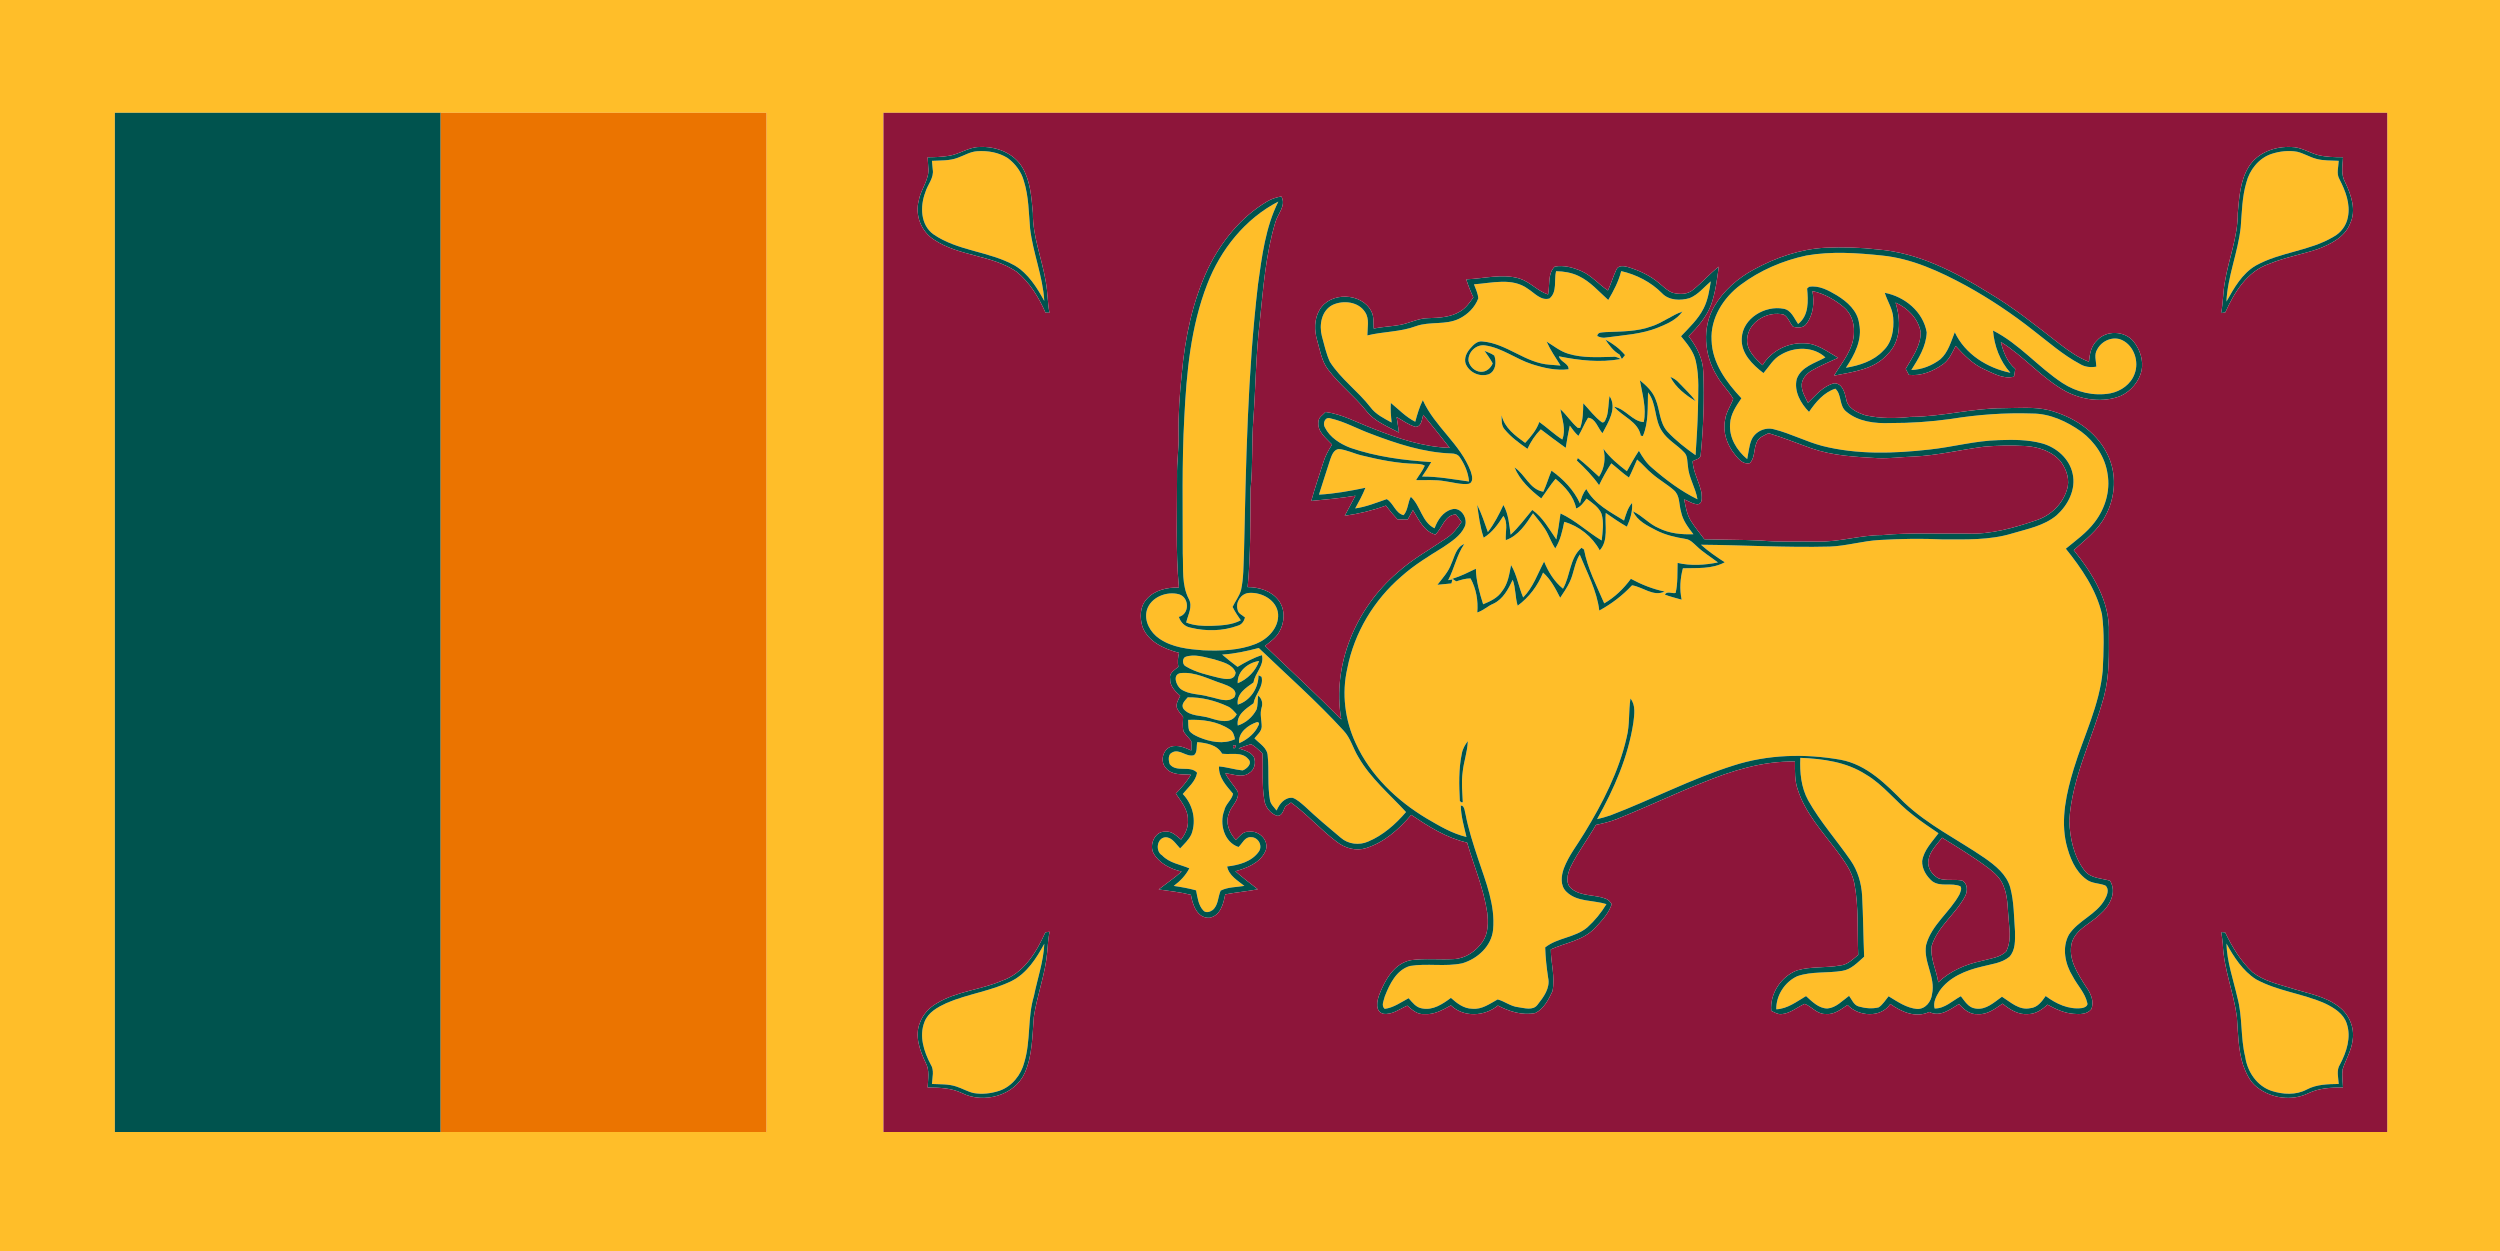 <?xml version="1.0" encoding="UTF-8" ?>
<!DOCTYPE svg PUBLIC "-//W3C//DTD SVG 1.1//EN" "http://www.w3.org/Graphics/SVG/1.1/DTD/svg11.dtd">
<svg width="1197px" height="599px" viewBox="0 0 1197 599" version="1.1" xmlns="http://www.w3.org/2000/svg">
<g id="#ffbe29ff">
<path fill="#ffbe29" opacity="1.00" d=" M 0.00 0.00 L 1197.00 0.00 L 1197.00 599.00 L 0.00 599.00 L 0.00 0.00 M 55.00 54.00 C 55.00 216.67 55.00 379.33 55.00 542.00 C 107.00 542.00 159.00 542.00 211.00 542.00 C 263.00 542.00 314.99 542.01 366.98 541.99 C 367.01 379.34 367.00 216.68 366.99 54.02 C 314.99 53.97 263.00 54.01 211.00 54.00 C 159.00 54.00 107.00 54.00 55.00 54.00 M 423.00 54.00 C 423.00 216.67 423.00 379.33 423.00 542.00 C 663.00 542.00 903.00 542.00 1143.00 542.00 C 1143.00 379.33 1143.00 216.67 1143.00 54.00 C 903.00 54.00 663.00 54.00 423.00 54.00 Z" />
<path fill="#ffbe29" opacity="1.00" d=" M 458.59 75.54 C 461.67 74.45 464.56 72.61 467.90 72.41 C 472.90 72.05 478.14 72.95 482.44 75.65 C 486.14 78.37 489.06 82.27 490.25 86.74 C 492.56 94.10 492.55 101.88 493.21 109.49 C 494.60 121.19 499.31 132.28 500.00 144.10 C 496.47 137.61 492.34 131.00 485.85 127.12 C 473.60 120.27 458.55 120.23 446.89 112.16 C 440.68 107.66 440.50 98.78 443.01 92.18 C 444.06 88.42 447.34 85.18 446.59 81.06 C 446.48 79.71 446.36 78.36 446.22 77.01 C 450.36 76.79 454.65 77.05 458.59 75.54 Z" />
<path fill="#ffbe29" opacity="1.00" d=" M 1087.55 73.71 C 1091.50 72.42 1095.78 71.92 1099.90 72.66 C 1103.05 73.43 1105.84 75.20 1108.98 76.04 C 1112.48 77.02 1116.16 76.80 1119.77 77.00 C 1119.69 79.92 1118.55 83.12 1120.13 85.82 C 1123.01 91.37 1125.47 97.68 1124.15 104.02 C 1123.45 107.94 1120.88 111.38 1117.42 113.29 C 1105.93 120.22 1091.84 120.62 1080.15 127.11 C 1073.48 130.96 1069.67 137.90 1066.02 144.39 C 1066.59 132.30 1071.51 120.96 1072.84 108.98 C 1073.43 101.74 1073.48 94.37 1075.57 87.36 C 1077.11 81.30 1081.52 75.74 1087.55 73.71 Z" />
<path fill="#ffbe29" opacity="1.00" d=" M 578.04 136.04 C 584.38 119.52 596.19 104.70 612.06 96.52 C 605.91 108.83 604.21 122.68 602.33 136.14 C 597.30 178.93 596.57 222.05 595.61 265.07 C 595.34 270.87 595.47 276.74 594.22 282.44 C 593.42 285.39 591.45 287.84 590.15 290.58 C 591.25 292.84 592.67 294.92 594.09 297.00 C 589.76 299.30 584.77 299.46 579.98 299.67 C 575.92 299.75 571.77 299.60 567.95 298.06 C 568.77 294.41 571.21 290.50 569.22 286.81 C 565.71 280.09 566.66 272.29 566.31 264.99 C 566.34 243.34 565.86 221.67 567.04 200.05 C 568.11 178.42 570.11 156.38 578.04 136.04 Z" />
<path fill="#ffbe29" opacity="1.00" d=" M 864.91 122.34 C 876.89 120.24 889.14 121.09 901.17 122.35 C 915.49 123.80 928.78 129.98 941.29 136.75 C 952.64 143.01 963.46 150.23 973.63 158.27 C 980.86 163.82 987.75 169.96 995.85 174.26 C 998.22 175.74 1001.02 176.03 1003.74 175.55 C 1003.63 172.81 1002.53 169.74 1004.18 167.24 C 1006.35 163.11 1011.79 160.75 1016.14 162.88 C 1021.82 165.64 1024.29 173.24 1022.03 179.01 C 1020.28 183.98 1015.48 187.34 1010.44 188.33 C 1002.54 189.78 994.23 187.78 987.55 183.42 C 975.90 175.79 966.78 164.57 954.25 158.25 C 954.85 165.62 957.58 172.95 962.58 178.48 C 951.48 176.18 940.88 169.59 935.95 159.08 C 934.13 163.57 932.81 168.67 929.06 172.00 C 925.08 175.04 920.19 176.99 915.16 177.15 C 918.61 171.64 922.30 165.80 922.51 159.09 C 920.81 149.24 911.97 142.00 902.42 140.20 C 903.66 144.19 906.17 147.80 906.47 152.07 C 906.90 157.62 906.00 163.85 901.77 167.85 C 897.11 172.85 890.37 174.98 883.82 176.09 C 887.97 169.92 891.78 162.67 890.16 154.98 C 889.42 148.80 884.45 144.43 879.44 141.38 C 875.46 139.03 870.97 136.51 866.18 137.32 C 865.95 137.53 865.48 137.93 865.24 138.14 C 865.79 144.03 866.16 151.08 860.93 155.12 C 859.00 152.40 857.68 148.43 853.94 147.82 C 845.11 146.13 834.36 152.39 833.96 161.96 C 833.49 169.17 839.09 174.62 844.36 178.64 C 847.03 175.58 849.04 171.74 852.76 169.80 C 859.22 165.93 868.28 165.80 873.98 171.13 C 869.03 173.90 862.36 175.56 860.27 181.49 C 858.88 187.35 862.16 193.16 866.16 197.22 C 869.32 192.61 873.25 187.84 878.77 186.10 C 881.91 188.97 880.51 194.27 883.92 197.02 C 889.77 201.96 897.66 202.83 905.04 202.56 C 914.76 202.58 924.48 201.95 934.10 200.59 C 946.94 198.52 959.98 197.55 972.99 198.00 C 981.55 198.00 989.64 201.80 996.50 206.66 C 1003.05 211.54 1007.97 218.87 1009.12 227.05 C 1010.48 235.13 1007.89 243.56 1002.94 250.00 C 999.15 255.06 993.94 258.73 989.11 262.72 C 996.59 272.05 1003.70 282.27 1006.42 294.11 C 1007.62 303.03 1007.22 312.09 1006.78 321.06 C 1005.32 337.51 997.66 352.45 992.92 368.06 C 989.42 379.62 986.57 392.02 989.34 404.04 C 990.91 410.38 993.49 417.08 998.95 421.05 C 1001.56 423.09 1005.04 422.79 1008.00 423.96 C 1010.13 425.65 1008.88 428.76 1007.77 430.71 C 1003.73 437.96 995.03 440.68 990.58 447.54 C 987.15 453.80 988.78 461.61 992.39 467.44 C 994.60 471.73 998.30 475.33 999.37 480.15 C 999.94 481.62 998.00 482.47 996.86 482.66 C 990.48 483.49 984.44 480.62 979.47 476.89 C 977.67 479.50 975.57 482.41 972.12 482.71 C 966.77 483.88 962.67 479.80 958.54 477.23 C 954.78 479.90 950.89 483.71 945.87 482.88 C 942.51 482.50 940.73 479.37 938.86 476.98 C 934.84 479.14 931.10 482.96 926.30 482.86 C 925.45 479.89 927.14 476.95 928.63 474.49 C 933.24 467.82 941.24 464.62 948.85 462.82 C 953.35 461.61 958.42 461.21 962.12 458.09 C 965.13 454.87 964.80 450.06 964.79 445.97 C 964.25 438.95 964.35 431.78 962.51 424.94 C 960.73 418.61 955.33 414.36 950.18 410.76 C 937.35 401.95 923.09 395.05 911.72 384.24 C 903.08 375.53 893.82 366.06 881.22 363.76 C 864.24 360.77 846.41 361.22 829.93 366.54 C 809.71 372.93 790.87 382.85 771.10 390.38 C 769.00 391.13 766.84 391.68 764.69 392.21 C 772.78 377.82 779.57 362.42 782.06 346.00 C 782.50 342.18 783.30 337.69 780.67 334.44 C 779.69 340.62 780.41 346.98 778.83 353.08 C 775.11 369.41 767.36 384.49 758.70 398.71 C 755.35 404.37 751.11 409.58 748.77 415.79 C 747.47 419.40 746.93 424.09 750.02 426.99 C 755.09 431.97 762.83 430.88 769.16 432.90 C 766.65 437.01 763.60 440.80 760.02 444.02 C 754.19 448.97 745.77 448.90 739.83 453.62 C 739.98 458.48 740.52 463.31 741.24 468.11 C 742.35 473.07 739.03 477.47 736.13 481.12 C 733.90 484.03 729.89 482.62 726.86 482.23 C 723.29 481.85 720.43 479.41 717.08 478.53 C 713.28 480.60 709.49 483.46 704.89 482.98 C 700.83 482.93 697.56 480.37 694.70 477.79 C 690.73 480.73 686.12 483.87 680.90 482.83 C 678.02 482.43 676.23 479.95 674.45 477.94 C 670.78 479.90 667.24 482.47 663.02 483.05 C 661.14 481.52 662.64 478.96 663.05 477.06 C 665.33 471.22 668.56 464.44 675.07 462.51 C 683.36 461.13 691.91 462.99 700.18 461.22 C 707.48 459.06 714.18 452.98 714.90 445.07 C 715.99 433.33 711.37 422.15 707.73 411.24 C 705.42 404.22 703.10 397.17 701.71 389.90 C 701.28 388.52 701.39 386.73 700.13 385.80 L 699.42 385.70 C 699.52 390.82 700.98 395.78 702.14 400.74 C 695.24 399.10 689.11 395.40 683.05 391.86 C 668.78 383.32 656.16 371.23 649.16 355.95 C 643.93 344.82 642.34 331.99 645.11 319.97 C 648.45 302.92 657.85 287.27 671.01 275.98 C 677.10 270.53 684.10 266.27 691.02 261.99 C 694.88 259.34 699.21 256.68 701.25 252.28 C 703.13 248.48 699.57 242.44 695.03 243.89 C 690.81 245.07 688.30 249.06 686.86 252.94 C 680.76 249.99 680.24 242.21 675.50 237.87 C 673.99 240.67 674.20 244.21 672.04 246.66 C 668.08 245.71 667.23 240.92 663.98 238.98 C 659.01 240.67 654.12 242.70 648.87 243.43 C 650.66 240.21 652.41 236.96 653.78 233.54 C 646.43 235.06 639.04 236.43 631.52 236.83 C 633.34 231.22 635.07 225.58 636.92 219.99 C 637.66 217.98 638.50 215.38 640.95 214.99 C 644.80 215.34 648.29 217.21 652.03 218.07 C 660.55 220.16 669.24 221.92 678.05 222.08 C 679.44 222.16 680.94 222.20 682.18 222.97 C 681.13 225.47 679.37 227.56 677.99 229.87 C 682.62 229.98 687.30 229.57 691.89 230.41 C 695.57 230.90 699.25 232.06 702.99 231.69 C 705.78 231.13 704.84 227.64 704.20 225.73 C 699.29 212.62 686.94 204.29 681.25 191.59 C 679.61 194.88 678.57 198.40 677.62 201.93 C 673.16 199.69 669.73 196.05 665.94 192.92 C 665.71 196.06 665.97 199.20 666.32 202.32 C 662.65 200.31 658.70 198.42 656.16 194.96 C 650.21 187.27 642.02 181.50 636.76 173.25 C 634.95 169.34 634.07 165.06 632.92 160.93 C 631.54 155.59 632.70 148.71 638.05 146.00 C 643.13 143.62 650.42 144.40 653.61 149.46 C 655.81 152.78 654.69 156.90 654.68 160.60 C 662.38 158.71 670.51 158.98 678.00 156.16 C 684.66 153.78 692.16 155.75 698.62 152.61 C 702.69 150.63 706.23 147.15 707.80 142.87 C 707.66 140.49 706.55 138.33 705.75 136.13 C 714.28 135.55 724.08 132.76 731.58 138.30 C 734.71 140.25 737.81 144.14 741.89 142.91 C 745.71 139.81 744.00 134.13 745.04 129.85 C 748.74 129.92 752.48 130.52 755.84 132.15 C 761.43 134.78 765.50 139.59 770.03 143.64 C 772.61 139.28 774.99 134.76 776.23 129.81 C 783.52 131.47 790.44 135.03 795.73 140.36 C 799.07 143.94 804.60 144.02 809.00 142.74 C 813.07 141.09 815.87 137.49 819.13 134.71 C 818.42 139.11 817.75 143.64 815.69 147.66 C 813.08 152.83 808.80 156.85 804.87 160.99 C 807.79 164.62 810.99 168.32 811.97 173.02 C 813.71 180.57 813.04 188.39 812.97 196.07 C 812.77 203.37 812.34 210.66 811.84 217.94 C 807.03 214.56 802.34 210.91 798.33 206.60 C 794.55 202.37 794.82 196.32 792.74 191.31 C 791.36 187.44 788.25 184.61 785.17 182.07 C 786.31 188.64 788.43 195.40 787.01 202.09 C 781.66 201.81 778.26 195.72 772.82 194.74 C 776.90 199.53 784.31 201.75 785.62 208.61 C 785.87 208.65 786.37 208.73 786.62 208.77 C 789.45 202.12 788.82 194.89 789.07 187.86 C 793.29 193.27 792.00 200.78 795.73 206.41 C 798.39 210.66 803.02 212.98 806.37 216.58 C 808.11 218.29 807.80 220.89 808.16 223.10 C 808.53 228.72 811.86 233.54 812.74 239.05 C 804.80 235.15 797.65 229.78 790.99 223.99 C 788.30 221.77 786.43 218.81 784.71 215.84 C 782.60 218.99 780.77 222.30 778.95 225.62 C 774.82 222.45 770.77 219.11 767.71 214.86 C 768.87 219.46 768.19 224.24 765.61 228.24 C 762.25 225.23 759.03 222.05 755.45 219.31 C 755.34 219.61 755.12 220.22 755.01 220.52 C 758.88 224.14 762.60 227.95 765.64 232.31 C 767.38 228.71 769.29 225.19 771.50 221.85 C 774.35 224.07 776.95 226.61 779.94 228.65 C 781.39 225.84 782.54 222.90 783.85 220.03 C 786.43 222.10 788.46 224.77 791.06 226.84 C 794.31 229.70 798.14 231.81 801.40 234.66 C 804.45 237.25 803.83 241.60 804.90 245.10 C 805.71 249.19 808.30 252.55 810.79 255.79 C 805.13 255.98 799.32 255.45 794.20 252.85 C 789.60 250.94 786.37 246.90 781.88 244.84 C 783.98 249.44 788.77 251.73 793.03 253.93 C 797.40 256.18 802.22 257.25 807.03 258.04 C 809.28 258.32 810.83 260.12 812.42 261.55 C 815.48 264.52 819.17 266.70 822.54 269.30 C 816.18 270.57 809.58 270.99 803.22 269.52 C 803.06 274.31 803.38 279.21 802.28 283.91 C 800.62 284.33 798.08 282.78 797.16 284.72 C 799.77 285.71 802.49 286.36 805.18 287.13 C 804.13 282.16 804.46 276.98 805.78 272.09 C 812.51 271.90 819.66 272.55 825.82 269.23 C 821.88 266.63 817.95 264.00 814.44 260.82 C 834.96 260.98 855.48 262.24 876.01 261.71 C 884.09 261.43 891.90 258.97 899.98 258.55 C 909.96 257.97 919.98 257.80 929.97 258.26 C 941.20 258.25 952.68 258.73 963.54 255.39 C 970.81 253.23 978.73 251.75 984.70 246.74 C 990.18 241.84 994.08 234.28 992.38 226.80 C 990.87 219.62 984.67 214.22 977.78 212.30 C 971.02 210.46 963.92 210.48 956.98 210.74 C 945.79 211.00 934.93 214.06 923.84 215.24 C 906.75 217.17 889.16 217.75 872.36 213.46 C 864.57 211.38 857.37 207.57 849.56 205.59 C 845.23 204.26 840.16 206.66 838.51 210.88 C 837.40 213.73 837.18 216.83 836.56 219.81 C 831.57 215.70 827.80 209.52 828.37 202.87 C 828.58 198.26 831.30 194.38 833.79 190.69 C 826.62 183.05 819.82 173.87 819.51 162.97 C 818.88 152.35 825.17 142.52 833.44 136.36 C 842.71 129.43 853.62 124.75 864.91 122.34 M 790.89 156.20 C 783.86 158.83 776.28 158.68 768.91 159.01 C 767.35 159.24 765.03 158.77 764.73 160.89 C 766.07 161.53 767.55 161.94 769.06 161.60 C 777.42 160.43 786.02 160.05 793.93 156.82 C 798.20 155.04 802.82 153.13 805.53 149.16 C 800.38 150.96 796.07 154.51 790.89 156.20 M 768.64 162.60 C 770.49 165.33 772.50 168.12 775.44 169.77 C 775.72 170.30 776.27 171.36 776.55 171.89 C 776.93 171.42 777.69 170.48 778.08 170.01 C 775.48 166.92 772.21 164.45 768.64 162.60 M 703.86 166.95 C 702.20 168.84 700.98 171.42 701.70 173.97 C 703.32 178.33 708.49 180.70 712.87 179.17 C 716.22 177.62 716.56 173.37 715.49 170.27 C 714.08 169.20 712.37 168.67 710.78 167.99 C 712.08 169.99 713.61 171.86 714.71 174.00 C 713.78 176.25 711.57 178.18 709.02 178.02 C 706.18 177.89 703.72 175.57 703.13 172.84 C 702.74 168.62 706.82 164.73 711.05 165.38 C 719.16 166.53 725.78 171.89 733.46 174.36 C 739.10 176.17 745.07 177.54 751.03 176.81 C 751.20 173.95 747.09 173.33 746.39 170.60 C 756.14 172.59 766.13 173.69 776.02 171.91 C 774.83 171.31 773.58 170.59 772.20 170.85 C 765.11 171.00 757.80 171.49 750.92 169.38 C 747.04 168.24 743.91 165.61 740.51 163.55 C 742.32 167.61 744.84 171.28 747.20 175.03 C 745.46 174.91 743.75 174.80 742.04 174.62 C 730.42 173.90 721.53 164.52 709.98 163.51 C 707.33 163.04 705.41 165.15 703.86 166.95 M 799.79 180.51 C 802.37 185.61 807.12 189.20 811.90 192.11 C 809.56 188.80 806.51 186.11 803.77 183.17 C 802.69 181.94 801.30 181.08 799.79 180.51 M 770.64 189.63 C 770.10 192.90 770.22 196.27 769.33 199.48 C 768.75 200.45 768.59 202.58 767.03 202.23 C 763.55 199.70 761.00 196.17 758.07 193.08 C 758.00 197.03 757.94 201.08 756.60 204.85 C 756.31 204.85 755.72 204.85 755.43 204.85 C 752.29 202.21 750.14 198.64 747.09 195.91 C 747.94 200.70 749.90 205.63 748.02 210.44 C 744.12 207.95 740.77 204.71 737.01 202.04 C 735.69 205.94 732.98 209.07 730.25 212.06 C 725.51 208.60 720.39 204.89 718.96 198.83 C 719.01 201.10 718.74 203.66 720.35 205.52 C 723.41 209.28 727.41 212.16 731.36 214.92 C 732.93 211.45 735.05 208.28 737.74 205.57 C 741.68 208.57 745.62 211.58 749.67 214.44 C 750.23 210.88 750.86 207.32 751.62 203.79 C 752.85 205.54 754.13 207.27 755.74 208.71 C 757.45 205.90 758.60 202.79 760.37 200.01 C 763.96 200.26 765.06 205.03 767.27 207.42 C 770.06 202.18 774.41 195.39 770.64 189.63 M 725.14 223.80 C 727.71 229.93 732.77 234.66 737.94 238.65 C 740.28 235.56 742.26 232.21 744.79 229.26 C 749.27 233.00 753.53 237.54 754.67 243.47 C 756.93 242.63 758.24 240.57 759.63 238.74 C 762.36 240.78 765.50 242.76 766.82 246.06 C 768.03 250.20 767.33 254.58 766.89 258.79 C 760.15 254.73 754.38 249.18 747.18 245.83 C 746.57 249.99 746.03 254.16 745.17 258.28 C 741.69 253.28 738.77 247.72 733.65 244.15 C 730.28 248.18 727.16 252.45 723.28 256.02 C 722.62 251.18 722.30 246.12 719.83 241.79 C 717.76 246.34 715.42 250.76 712.39 254.75 C 710.82 250.35 709.39 245.89 707.28 241.72 C 708.00 247.02 708.66 252.38 710.38 257.47 C 714.47 254.96 717.32 251.02 719.82 247.02 C 722.22 250.44 720.69 254.78 720.96 258.63 C 727.03 256.51 730.65 250.90 734.00 245.77 C 736.54 248.98 739.35 252.07 741.15 255.79 C 742.24 258.09 743.25 260.44 744.65 262.59 C 747.10 258.74 748.07 254.27 748.96 249.86 C 756.00 251.82 762.46 256.99 765.95 263.51 C 770.30 258.73 768.31 251.49 768.83 245.60 C 772.14 247.90 775.44 250.21 778.96 252.19 C 780.55 248.62 781.79 244.78 781.43 240.80 C 779.33 243.19 778.52 246.29 777.58 249.24 C 770.93 245.08 763.41 241.37 759.53 234.16 C 757.89 236.14 757.04 238.57 756.50 241.05 C 753.58 234.63 748.55 229.40 742.85 225.36 C 741.45 228.68 740.48 232.17 738.94 235.44 C 732.34 234.32 730.23 227.06 725.14 223.80 M 694.89 269.91 C 693.54 273.80 690.68 276.80 688.23 280.00 C 690.46 279.83 692.70 279.56 694.95 279.35 C 695.06 278.87 695.29 277.90 695.41 277.41 L 693.39 277.78 C 696.35 272.15 697.50 265.76 701.11 260.46 C 697.19 261.97 696.47 266.52 694.89 269.91 M 748.36 281.86 C 744.17 278.45 741.33 273.83 739.32 268.88 C 736.19 274.73 734.09 281.23 729.29 286.05 C 727.11 280.97 726.34 275.33 723.50 270.56 C 722.64 274.90 722.05 279.56 719.15 283.12 C 717.07 286.32 713.52 287.92 710.13 289.32 C 708.41 283.78 706.75 278.15 706.65 272.31 C 702.97 274.09 699.31 275.93 695.39 277.12 C 696.00 277.53 696.63 277.95 697.26 278.36 C 699.47 277.66 701.74 276.93 704.10 276.95 C 706.82 281.91 707.80 287.64 707.31 293.25 C 710.16 292.39 712.32 290.16 715.06 289.04 C 719.72 286.83 722.19 282.04 724.29 277.61 C 725.76 281.61 725.42 285.96 726.66 290.01 C 732.12 285.99 736.30 280.44 738.82 274.15 C 742.52 277.44 744.81 281.87 747.01 286.22 C 748.63 283.76 750.34 281.33 751.59 278.64 C 753.62 274.42 753.86 269.54 756.38 265.52 C 759.93 274.29 764.60 282.81 765.73 292.34 C 771.57 289.17 776.90 285.11 781.43 280.24 C 786.63 281.07 791.68 285.84 797.03 283.23 C 791.35 282.06 785.95 279.88 780.86 277.14 C 777.42 281.83 773.16 285.97 768.11 288.89 C 764.50 280.46 760.13 272.21 758.43 263.13 C 758.12 262.91 757.51 262.49 757.21 262.28 C 751.48 267.25 751.95 275.63 748.36 281.86 M 699.91 360.86 C 698.35 368.31 698.58 376.00 698.97 383.57 C 699.19 383.73 699.62 384.05 699.84 384.21 L 700.39 384.08 C 700.17 379.35 699.67 374.60 700.30 369.89 C 700.78 364.81 702.64 359.95 702.79 354.83 C 701.43 356.62 700.29 358.61 699.91 360.86 Z" />
<path fill="#ffbe29" opacity="1.00" d=" M 634.40 204.71 C 633.18 202.79 634.39 199.35 637.05 200.33 C 643.71 201.83 649.74 205.25 656.11 207.61 C 668.61 212.38 681.58 216.70 695.06 217.13 C 696.53 217.14 698.09 217.63 698.94 218.92 C 701.31 222.37 703.00 226.34 703.37 230.54 C 695.90 229.52 688.48 228.11 680.89 228.16 C 682.45 225.91 683.94 223.62 685.29 221.24 C 672.21 220.39 659.04 218.72 646.59 214.43 C 641.71 212.55 636.81 209.51 634.40 204.71 Z" />
<path fill="#ffbe29" opacity="1.00" d=" M 549.15 292.03 C 551.06 285.87 558.64 282.94 564.53 284.55 C 569.51 286.06 569.66 294.03 564.43 295.36 C 565.26 298.00 567.29 300.04 570.07 300.53 C 577.47 302.34 585.51 302.21 592.70 299.57 C 594.58 299.06 595.63 297.46 596.12 295.67 C 594.90 294.50 592.80 293.81 592.57 291.92 C 591.46 288.29 594.24 284.13 598.06 283.89 C 604.16 283.46 611.36 287.34 611.95 293.96 C 612.41 300.55 607.07 305.97 601.32 308.28 C 593.35 311.47 584.56 311.69 576.10 311.37 C 568.90 310.82 561.24 310.02 555.14 305.81 C 550.79 302.87 547.61 297.34 549.15 292.03 Z" />
<path fill="#ffbe29" opacity="1.00" d=" M 585.16 313.41 C 591.11 313.07 596.95 311.77 602.70 310.26 C 616.29 323.32 630.48 335.81 643.22 349.73 C 646.68 353.33 647.82 358.36 650.41 362.52 C 656.26 372.70 665.35 380.27 673.19 388.81 C 668.21 394.62 662.24 399.93 655.12 402.92 C 650.81 404.85 645.52 404.24 641.95 401.09 C 636.15 396.23 630.34 391.36 624.84 386.15 C 623.01 384.60 621.23 382.87 618.97 382.00 C 615.18 381.60 612.53 384.93 611.24 388.08 C 610.04 386.51 608.39 385.10 608.06 383.05 C 606.82 376.09 607.71 368.95 606.98 361.94 C 606.84 358.04 603.04 356.04 600.64 353.52 C 601.96 351.82 603.97 350.30 604.11 347.98 C 604.14 344.94 603.11 341.90 604.03 338.91 C 604.77 336.74 604.20 334.47 602.42 333.02 C 602.08 335.24 602.31 337.57 601.63 339.73 C 599.75 343.30 596.52 346.14 592.65 347.38 C 591.90 342.13 596.61 339.34 600.22 336.71 C 600.94 332.27 605.21 328.80 604.03 324.04 C 603.67 323.86 602.94 323.49 602.57 323.31 C 602.57 329.47 598.64 335.52 592.65 337.38 C 591.91 332.15 596.56 329.35 600.18 326.75 C 600.89 322.13 605.48 318.63 604.22 313.68 C 600.06 314.96 596.25 317.09 592.54 319.30 C 590.02 317.40 587.55 315.45 585.16 313.41 Z" />
<path fill="#ffbe29" opacity="1.00" d=" M 567.41 314.58 C 571.90 312.86 576.88 314.73 581.39 315.71 C 585.10 316.97 590.08 317.85 591.61 321.98 C 591.31 326.02 586.63 325.19 583.90 324.61 C 578.44 323.22 572.72 322.03 567.85 319.10 C 566.14 318.37 565.95 315.55 567.41 314.58 Z" />
<path fill="#ffbe29" opacity="1.00" d=" M 592.63 327.14 C 592.26 321.39 597.67 317.22 602.88 316.47 C 601.22 321.27 597.30 325.22 592.63 327.14 Z" />
<path fill="#ffbe29" opacity="1.00" d=" M 565.12 322.30 C 572.28 321.46 578.96 325.36 585.64 327.45 C 588.27 328.41 593.21 330.30 590.95 333.90 C 587.56 336.74 582.84 334.27 579.05 333.62 C 574.52 332.18 569.22 332.74 565.26 329.85 C 563.15 328.11 561.33 323.05 565.12 322.30 Z" />
<path fill="#ffbe29" opacity="1.00" d=" M 566.70 339.46 C 565.22 337.30 567.40 335.43 568.69 333.89 C 575.28 333.77 581.80 335.43 587.76 338.18 C 589.61 338.94 590.84 340.57 592.15 342.01 C 589.55 346.89 583.61 345.14 579.40 343.82 C 575.21 342.40 569.80 343.13 566.70 339.46 Z" />
<path fill="#ffbe29" opacity="1.00" d=" M 568.89 344.68 C 575.69 344.40 582.96 345.34 588.72 349.21 C 590.44 350.19 590.94 352.13 591.29 353.93 C 585.76 356.53 579.42 355.22 574.02 352.96 C 572.31 352.17 570.41 351.36 569.34 349.73 C 568.84 348.09 569.00 346.35 568.89 344.68 Z" />
<path fill="#ffbe29" opacity="1.00" d=" M 593.33 355.84 C 592.59 350.79 597.70 347.07 601.96 345.70 C 603.88 346.08 602.06 347.85 601.80 348.79 C 599.83 351.98 596.72 354.31 593.33 355.84 Z" />
<path fill="#ffbe29" opacity="1.00" d=" M 573.27 355.31 C 577.71 355.81 582.76 356.56 585.14 360.87 C 589.26 361.47 594.62 359.75 597.68 363.44 C 599.82 365.53 597.00 368.12 594.97 368.89 C 591.15 368.50 587.48 367.27 583.65 366.96 C 583.41 372.34 587.20 376.23 590.38 380.04 C 589.81 383.02 586.75 384.98 586.17 388.07 C 583.72 394.39 586.14 403.31 593.00 405.55 C 594.87 403.88 595.97 400.63 598.95 400.83 C 602.35 400.76 604.72 404.84 602.75 407.71 C 599.36 412.58 593.16 414.23 587.55 414.87 C 588.43 419.29 592.57 421.57 595.80 424.17 C 592.01 424.82 587.93 424.65 584.45 426.43 C 583.11 429.49 583.37 433.43 580.61 435.73 C 579.42 436.61 577.45 437.25 576.26 436.06 C 573.72 433.45 573.38 429.68 572.69 426.30 C 569.18 425.33 565.59 424.69 561.99 424.18 C 565.03 421.91 567.72 419.16 569.46 415.75 C 565.02 413.87 559.92 413.24 556.44 409.56 C 553.04 407.58 553.90 401.20 558.01 400.88 C 561.30 400.87 562.99 404.17 565.05 406.22 C 567.00 404.08 569.24 402.08 570.47 399.40 C 572.95 392.81 571.17 385.20 566.32 380.16 C 568.87 377.01 572.45 374.21 573.17 369.99 C 569.88 366.26 563.28 370.06 560.06 365.88 C 559.45 364.09 559.14 361.19 561.24 360.29 C 564.71 358.27 568.11 362.77 571.73 361.56 C 573.47 360.04 572.73 357.32 573.27 355.31 Z" />
<path fill="#ffbe29" opacity="1.00" d=" M 862.00 362.86 C 872.78 363.29 884.01 364.80 893.27 370.76 C 901.95 375.82 907.91 384.18 915.85 390.18 C 919.79 393.33 923.98 396.13 928.15 398.96 C 925.11 403.08 921.17 406.95 920.33 412.23 C 920.17 415.99 922.37 419.53 925.14 421.93 C 929.11 424.85 934.39 422.44 938.66 424.37 C 939.46 425.56 938.62 427.06 938.19 428.25 C 933.59 436.78 924.81 442.80 922.23 452.42 C 920.77 460.49 926.88 467.89 925.05 476.00 C 924.65 479.64 921.88 483.20 917.95 483.09 C 912.84 482.65 908.51 479.59 904.26 477.01 C 902.76 478.84 901.51 480.97 899.53 482.32 C 896.42 483.12 893.09 482.78 890.04 481.92 C 887.59 481.28 886.69 478.64 885.34 476.81 C 882.11 479.14 879.14 482.50 874.96 482.87 C 870.74 482.81 867.65 479.54 864.73 476.93 C 860.24 479.56 855.91 483.00 850.48 483.25 C 850.38 476.59 854.55 470.13 860.57 467.39 C 867.48 465.00 874.95 466.04 882.07 464.85 C 886.37 464.21 889.43 460.80 892.55 458.07 C 892.16 448.35 892.10 438.62 891.59 428.90 C 891.26 422.91 889.52 416.95 886.09 411.99 C 879.43 402.32 871.54 393.50 865.76 383.24 C 862.37 377.02 861.69 369.81 862.00 362.86 Z" />
<path fill="#ffbe29" opacity="1.00" d=" M 484.63 469.57 C 491.80 465.84 496.29 458.75 500.02 451.86 C 499.61 460.46 496.72 468.62 495.02 476.99 C 491.92 487.26 493.56 498.27 490.46 508.54 C 488.94 514.62 484.54 520.20 478.51 522.26 C 474.55 523.57 470.26 524.07 466.14 523.35 C 463.25 522.65 460.67 521.11 457.86 520.21 C 454.11 518.96 450.11 519.21 446.22 519.00 C 446.37 515.85 447.46 512.42 445.58 509.59 C 442.36 503.47 439.97 496.08 442.64 489.32 C 444.38 484.68 448.99 482.21 453.23 480.25 C 463.40 475.85 474.68 474.54 484.63 469.57 Z" />
<path fill="#ffbe29" opacity="1.00" d=" M 1066.03 451.78 C 1069.58 458.26 1073.81 464.81 1080.14 468.88 C 1090.50 474.58 1102.60 475.67 1113.32 480.50 C 1117.55 482.52 1122.07 485.32 1123.60 490.04 C 1125.87 496.64 1123.52 503.69 1120.41 509.60 C 1118.53 512.43 1119.62 515.86 1119.77 519.00 C 1114.57 519.08 1109.17 519.16 1104.46 521.67 C 1099.26 524.44 1093.01 524.07 1087.56 522.29 C 1080.62 519.96 1076.01 513.10 1075.02 506.03 C 1072.70 496.68 1073.80 486.88 1071.26 477.59 C 1069.33 469.02 1066.29 460.64 1066.03 451.78 Z" />
</g>
<g id="#00534eff">
<path fill="#00534e" opacity="1.00" d=" M 55.00 54.00 C 107.00 54.00 159.00 54.00 211.00 54.00 C 211.00 216.67 211.00 379.33 211.00 542.00 C 159.00 542.00 107.00 542.00 55.00 542.00 C 55.00 379.33 55.00 216.67 55.00 54.00 Z" />
<path fill="#00534e" opacity="1.00" d=" M 454.05 74.64 C 459.21 73.98 463.60 70.45 468.89 70.38 C 476.84 69.94 485.57 73.26 489.65 80.43 C 493.44 86.95 493.85 94.72 494.55 102.04 C 494.45 113.35 498.93 123.94 500.74 134.96 C 501.63 139.86 501.56 144.86 502.47 149.75 C 501.99 149.74 501.05 149.71 500.57 149.69 C 497.37 142.34 493.05 135.24 486.77 130.11 C 474.87 122.00 459.23 122.79 447.28 114.80 C 441.08 110.93 437.94 102.94 439.94 95.89 C 440.88 90.41 445.26 85.78 444.45 80.00 C 444.37 78.43 444.26 76.87 444.15 75.30 C 447.46 75.28 450.78 75.18 454.05 74.64 M 458.59 75.54 C 454.65 77.05 450.36 76.79 446.22 77.01 C 446.36 78.36 446.48 79.71 446.59 81.06 C 447.34 85.18 444.06 88.42 443.01 92.18 C 440.50 98.78 440.68 107.66 446.89 112.16 C 458.55 120.23 473.60 120.27 485.85 127.12 C 492.34 131.00 496.47 137.61 500.00 144.10 C 499.31 132.28 494.60 121.19 493.21 109.49 C 492.55 101.88 492.56 94.10 490.25 86.74 C 489.06 82.27 486.14 78.37 482.44 75.65 C 478.14 72.95 472.90 72.05 467.90 72.41 C 464.56 72.61 461.67 74.45 458.59 75.54 Z" />
<path fill="#00534e" opacity="1.00" d=" M 1076.79 79.72 C 1081.01 72.98 1089.41 70.00 1097.10 70.38 C 1101.62 70.42 1105.49 73.02 1109.74 74.20 C 1113.68 75.22 1117.79 75.29 1121.84 75.29 C 1121.67 79.26 1120.75 83.53 1122.81 87.19 C 1125.72 93.26 1128.35 100.64 1125.19 107.14 C 1122.57 113.67 1115.79 116.98 1109.60 119.32 C 1101.91 121.88 1093.87 123.26 1086.37 126.39 C 1075.89 129.91 1069.75 140.07 1065.45 149.61 C 1064.95 149.68 1063.96 149.82 1063.46 149.89 C 1064.49 144.98 1064.33 139.93 1065.26 135.00 C 1067.06 123.97 1071.53 113.36 1071.44 102.05 C 1072.13 94.46 1072.60 86.34 1076.79 79.72 M 1087.55 73.71 C 1081.52 75.74 1077.11 81.30 1075.57 87.36 C 1073.48 94.37 1073.43 101.74 1072.84 108.98 C 1071.51 120.96 1066.59 132.30 1066.02 144.39 C 1069.67 137.90 1073.48 130.96 1080.15 127.11 C 1091.84 120.62 1105.93 120.22 1117.42 113.29 C 1120.88 111.38 1123.45 107.94 1124.15 104.02 C 1125.47 97.68 1123.01 91.37 1120.13 85.82 C 1118.55 83.12 1119.69 79.92 1119.77 77.00 C 1116.16 76.80 1112.48 77.02 1108.98 76.04 C 1105.84 75.20 1103.05 73.43 1099.90 72.66 C 1095.78 71.92 1091.50 72.42 1087.55 73.71 Z" />
<path fill="#00534e" opacity="1.00" d=" M 606.47 96.60 C 608.59 95.23 611.04 94.53 613.51 94.04 C 616.00 98.55 611.65 102.41 610.58 106.62 C 605.98 121.95 604.85 137.99 603.20 153.83 C 601.29 169.48 601.25 185.27 600.09 200.98 C 599.24 211.96 599.94 223.01 598.78 233.97 C 598.63 249.69 598.88 265.44 597.36 281.10 C 602.87 281.11 608.83 282.94 612.24 287.52 C 615.47 291.88 615.17 298.03 612.49 302.57 C 610.92 305.43 608.14 307.27 605.67 309.26 C 617.89 320.96 630.31 332.45 642.21 344.47 C 637.63 318.38 649.26 291.12 669.11 274.15 C 676.22 267.71 684.66 263.08 692.55 257.69 C 695.56 255.73 697.82 252.90 699.77 249.92 C 698.90 248.70 698.06 247.47 697.10 246.33 C 691.67 246.50 690.60 252.84 687.24 255.97 C 681.62 254.33 679.34 248.72 676.50 244.21 C 675.65 245.74 674.82 247.28 673.97 248.81 C 672.36 248.77 670.77 248.74 669.17 248.72 C 667.17 246.62 665.30 244.40 663.58 242.07 C 657.20 244.43 650.57 246.01 643.85 246.96 C 645.58 243.77 647.30 240.56 649.00 237.34 C 641.99 238.55 634.91 239.14 627.84 239.85 C 629.51 233.69 631.64 227.67 633.54 221.58 C 634.47 218.46 636.02 215.58 637.80 212.87 C 634.98 209.77 630.65 206.72 631.26 201.97 C 631.24 199.81 633.42 198.71 634.66 197.26 C 642.62 198.29 649.66 202.29 657.07 205.07 C 668.90 209.80 681.28 214.00 694.13 214.44 C 689.98 209.09 685.71 203.85 681.45 198.60 C 680.72 200.74 680.75 204.27 677.72 204.38 C 674.43 203.45 671.66 201.31 668.71 199.68 C 669.10 202.16 669.48 204.64 669.84 207.13 C 664.36 204.14 658.12 201.83 654.19 196.74 C 648.61 189.70 641.34 184.21 635.95 177.00 C 632.80 172.95 632.04 167.73 630.65 162.93 C 629.25 158.21 629.21 152.89 631.72 148.52 C 636.73 139.55 652.05 139.99 656.64 149.15 C 657.92 151.65 657.54 154.58 657.73 157.30 C 661.92 156.46 666.21 156.32 670.42 155.55 C 674.99 154.71 679.23 152.30 683.96 152.33 C 689.12 152.17 694.58 151.91 699.11 149.13 C 701.84 147.55 703.67 144.90 705.45 142.38 C 704.10 139.58 702.97 136.69 702.03 133.74 C 710.51 133.44 719.25 130.85 727.60 133.38 C 732.64 135.01 736.18 139.33 741.22 141.00 C 742.14 136.62 740.93 130.99 744.41 127.65 C 748.78 126.85 753.28 128.08 757.27 129.85 C 762.09 132.01 765.51 136.22 769.89 139.07 C 771.40 135.74 772.43 132.22 773.99 128.93 C 775.04 126.89 777.60 127.39 779.42 127.86 C 784.81 129.48 790.07 131.88 794.36 135.57 C 796.46 137.24 798.38 139.32 800.98 140.21 C 804.19 141.00 808.00 141.07 810.64 138.76 C 814.95 135.31 818.57 131.07 822.95 127.68 C 822.11 133.70 821.40 139.82 819.39 145.60 C 817.22 151.62 812.93 156.51 808.50 160.99 C 812.33 165.90 815.35 171.68 815.54 178.02 C 816.08 191.21 815.60 204.44 814.31 217.57 C 814.45 219.78 811.81 219.94 810.41 220.89 C 810.76 226.22 813.66 230.86 814.69 236.01 C 814.70 237.85 815.45 241.04 812.92 241.45 C 810.56 241.43 808.52 239.86 806.37 239.09 C 807.12 242.60 807.62 246.32 809.61 249.41 C 811.54 252.49 813.91 255.27 816.06 258.21 C 825.03 258.46 834.01 258.40 842.98 258.79 C 851.97 259.71 861.01 259.09 870.03 259.31 C 880.47 259.61 890.58 256.22 901.01 256.21 C 914.62 254.90 928.31 255.64 941.97 255.47 C 953.34 255.94 964.43 252.69 975.09 249.07 C 981.84 246.83 987.51 241.44 989.61 234.59 C 991.21 230.06 989.58 225.06 986.91 221.29 C 982.88 216.18 976.22 214.00 969.93 213.57 C 963.27 213.16 956.57 213.29 949.93 213.88 C 938.61 215.34 927.46 218.13 916.03 218.62 C 910.35 218.77 904.71 219.64 899.03 219.37 C 888.36 218.76 877.50 218.23 867.32 214.67 C 860.48 212.26 853.76 209.48 846.80 207.41 C 844.61 208.55 841.80 209.43 841.01 212.06 C 839.62 215.18 840.33 219.21 837.80 221.76 C 834.52 222.53 832.32 219.71 830.54 217.47 C 826.88 212.93 824.79 206.90 825.96 201.07 C 826.41 197.40 828.65 194.36 829.88 190.95 C 827.67 187.00 824.20 183.92 822.04 179.92 C 815.95 170.08 814.87 156.88 820.78 146.71 C 825.23 139.13 832.12 133.15 839.81 129.00 C 850.33 123.29 861.93 119.27 873.95 118.61 C 882.30 118.21 890.70 118.48 899.01 119.43 C 918.26 120.97 935.88 130.03 952.00 140.08 C 964.20 147.24 975.19 156.20 986.35 164.84 C 990.66 168.09 995.09 171.31 1000.20 173.22 C 1000.50 169.56 1001.24 165.66 1004.04 163.02 C 1008.51 157.96 1017.30 158.34 1021.54 163.49 C 1024.63 167.38 1026.39 172.55 1025.37 177.50 C 1024.15 182.69 1020.36 187.20 1015.57 189.48 C 1007.15 192.94 997.34 191.59 989.38 187.53 C 977.71 181.26 969.21 170.62 957.99 163.72 C 959.17 168.51 961.02 173.33 964.89 176.60 C 964.71 177.84 964.58 179.09 964.31 180.32 C 959.32 181.70 954.53 178.80 950.12 176.84 C 944.60 174.40 940.38 169.99 936.36 165.63 C 934.75 168.74 933.33 172.20 930.40 174.33 C 925.67 177.72 919.89 180.17 913.96 179.49 C 913.45 178.52 912.95 177.54 912.45 176.58 C 915.58 171.12 919.70 165.63 919.63 159.04 C 918.52 152.59 913.41 147.47 907.59 144.86 C 910.12 153.07 910.35 163.29 903.72 169.67 C 897.29 177.02 887.07 178.04 878.09 179.88 C 882.07 173.34 887.74 166.99 887.66 158.89 C 887.85 154.51 886.27 149.99 882.86 147.13 C 878.50 143.48 873.40 140.57 867.79 139.37 C 868.77 144.69 868.31 150.60 864.92 155.01 C 863.56 157.11 860.63 157.09 858.52 156.41 C 856.87 154.61 856.23 151.81 854.03 150.62 C 846.50 148.81 837.30 153.85 836.57 161.98 C 835.97 167.45 840.26 171.50 843.92 174.87 C 848.06 167.99 856.02 163.95 864.01 164.37 C 870.10 164.44 875.02 168.49 880.11 171.31 C 875.92 173.33 871.57 175.01 867.55 177.36 C 865.14 178.74 862.99 181.03 862.66 183.89 C 862.43 187.16 864.28 190.03 865.65 192.86 C 869.40 189.30 872.91 184.81 878.17 183.53 C 882.09 183.41 883.22 187.92 883.94 190.96 C 884.54 195.50 889.20 197.54 893.04 198.81 C 900.23 200.45 907.67 200.38 914.96 199.59 C 929.77 199.53 944.24 195.45 959.05 195.45 C 966.38 195.39 973.87 194.66 981.06 196.40 C 992.44 199.42 1003.46 206.29 1008.82 217.10 C 1013.71 226.45 1013.03 238.06 1007.96 247.18 C 1004.53 253.91 998.37 258.44 992.91 263.40 C 1001.93 274.63 1010.34 288.08 1009.73 303.03 C 1009.77 313.18 1010.03 323.49 1007.41 333.38 C 1002.07 353.31 992.02 372.11 990.77 393.01 C 991.09 401.36 992.90 410.12 998.12 416.87 C 1000.98 420.61 1006.13 420.46 1010.27 421.69 C 1013.73 427.37 1010.05 433.77 1005.64 437.63 C 1001.17 442.18 994.10 444.64 992.04 451.17 C 989.90 458.90 994.77 466.08 998.70 472.31 C 1000.92 475.39 1002.91 479.43 1001.29 483.22 C 999.29 485.70 995.80 485.69 992.93 485.43 C 988.41 485.11 984.25 483.16 980.34 481.01 C 977.78 483.39 974.69 485.52 971.06 485.55 C 966.40 486.00 962.27 483.36 958.83 480.54 C 955.27 482.95 951.52 485.93 946.95 485.59 C 943.23 485.86 940.28 483.30 937.96 480.73 C 933.69 483.27 928.87 487.18 923.72 484.51 C 917.28 487.60 910.44 484.49 905.09 480.72 C 900.46 487.52 889.87 486.75 884.60 481.17 C 881.42 483.33 878.03 486.01 873.93 485.51 C 869.99 485.53 867.49 481.97 864.10 480.65 C 860.40 482.25 857.17 485.24 853.02 485.57 C 851.20 485.77 849.63 484.71 848.07 484.01 C 847.37 475.74 852.75 467.57 860.41 464.62 C 867.07 462.66 874.15 463.52 880.95 462.28 C 884.51 462.02 887.11 459.33 889.72 457.20 C 889.20 445.80 890.02 434.27 887.88 423.00 C 886.71 416.90 882.77 411.90 879.19 407.01 C 872.32 397.90 864.32 389.14 860.77 378.07 C 859.26 373.75 859.40 369.14 859.43 364.64 C 843.98 364.31 829.05 369.05 814.91 374.85 C 801.20 380.29 787.88 386.68 774.18 392.14 C 770.93 393.45 767.52 394.25 764.12 394.97 C 760.24 401.79 755.42 408.06 751.98 415.13 C 750.54 418.33 749.25 422.99 752.48 425.54 C 757.11 429.31 763.58 428.22 768.88 430.32 C 770.12 430.77 771.02 431.80 771.70 432.92 C 770.18 437.52 766.70 441.09 763.45 444.54 C 757.91 450.35 749.53 451.37 742.52 454.57 C 742.57 461.24 744.71 467.95 743.32 474.60 C 741.46 478.57 739.18 483.10 735.04 485.06 C 728.90 486.31 722.59 484.29 717.17 481.45 C 710.82 486.73 700.86 487.24 694.69 481.38 C 690.76 483.57 686.59 485.93 681.92 485.57 C 678.63 485.82 676.10 483.50 673.82 481.50 C 670.18 483.08 666.60 485.96 662.43 485.41 C 658.19 484.37 659.30 479.17 660.43 476.16 C 663.17 469.20 667.51 461.28 675.53 459.73 C 682.34 458.78 689.25 459.60 696.10 459.21 C 701.73 458.94 706.77 455.40 709.90 450.86 C 712.67 446.81 712.62 441.65 712.08 436.98 C 710.41 425.41 705.68 414.61 702.47 403.44 C 692.64 401.26 683.95 395.70 675.69 390.16 C 669.85 397.01 662.77 403.37 654.02 406.09 C 649.19 407.64 643.90 406.08 640.01 403.03 C 632.31 397.26 625.93 389.91 618.13 384.24 C 617.21 384.86 616.30 385.49 615.40 386.13 C 614.46 387.91 613.85 391.21 611.12 390.52 C 608.08 389.27 605.78 386.32 605.35 383.05 C 604.09 375.66 604.87 368.14 604.43 360.69 C 602.70 359.16 601.11 357.38 599.02 356.35 C 596.97 356.83 595.03 357.65 593.05 358.31 C 595.68 359.24 598.85 359.90 600.37 362.51 C 601.46 365.20 600.68 368.63 598.05 370.14 C 594.67 372.67 590.37 370.57 586.66 370.24 C 588.26 373.44 590.80 376.01 592.66 379.03 C 593.53 383.15 589.38 385.87 588.39 389.58 C 586.55 394.03 588.65 398.83 591.71 402.15 C 593.50 400.51 595.12 397.94 597.91 398.24 C 603.00 397.38 608.28 402.95 605.71 407.90 C 603.04 413.30 596.95 415.64 591.49 417.16 C 594.94 420.21 598.63 422.96 602.26 425.80 C 597.07 426.79 591.80 427.24 586.62 428.24 C 585.80 432.72 584.31 438.53 579.03 439.44 C 573.20 439.70 570.98 433.14 570.21 428.44 C 565.14 427.12 559.93 426.64 554.77 425.87 C 558.44 423.02 562.29 420.40 565.78 417.32 C 560.55 416.08 555.18 413.49 552.39 408.68 C 550.06 404.69 552.91 397.85 557.99 398.21 C 561.08 397.77 563.28 400.26 565.48 401.99 C 567.54 399.29 569.07 396.08 568.76 392.61 C 568.93 387.67 565.55 383.82 562.98 379.96 C 565.70 377.21 568.22 374.25 570.24 370.95 C 566.17 370.62 561.16 371.35 558.27 367.77 C 555.40 364.76 556.60 359.22 560.38 357.59 C 563.81 356.40 567.30 357.94 570.40 359.33 C 570.45 357.83 570.44 356.34 570.37 354.85 C 569.24 353.25 567.76 351.91 566.71 350.26 C 566.03 347.96 566.48 345.52 566.47 343.17 C 565.44 341.78 564.08 340.55 563.49 338.90 C 562.95 336.81 564.23 334.95 565.10 333.18 C 562.68 331.06 560.12 328.48 560.26 325.01 C 559.67 322.20 562.41 320.80 564.19 319.30 C 563.73 317.05 563.98 314.79 564.54 312.59 C 557.53 310.75 549.71 307.35 547.00 300.06 C 545.69 295.74 545.73 290.44 548.97 286.94 C 552.74 282.50 558.88 281.17 564.46 281.32 C 562.83 263.58 563.61 245.75 563.57 227.97 C 563.41 221.29 564.52 214.65 564.29 207.97 C 564.11 198.30 564.85 188.65 565.82 179.03 C 567.38 161.65 570.99 144.21 578.50 128.38 C 584.77 115.60 594.14 103.97 606.47 96.60 M 578.04 136.04 C 570.11 156.38 568.11 178.42 567.04 200.05 C 565.86 221.67 566.34 243.34 566.31 264.99 C 566.66 272.29 565.71 280.09 569.22 286.81 C 571.21 290.50 568.77 294.41 567.95 298.06 C 571.77 299.60 575.92 299.75 579.98 299.67 C 584.77 299.46 589.76 299.30 594.09 297.00 C 592.67 294.92 591.25 292.84 590.15 290.58 C 591.45 287.84 593.42 285.39 594.22 282.44 C 595.47 276.74 595.34 270.87 595.61 265.07 C 596.57 222.05 597.30 178.93 602.33 136.14 C 604.21 122.68 605.91 108.83 612.06 96.52 C 596.19 104.70 584.38 119.52 578.04 136.04 M 864.91 122.34 C 853.62 124.75 842.71 129.43 833.44 136.36 C 825.17 142.52 818.88 152.35 819.51 162.97 C 819.82 173.87 826.62 183.05 833.79 190.69 C 831.30 194.38 828.58 198.26 828.37 202.87 C 827.80 209.52 831.57 215.70 836.56 219.81 C 837.18 216.83 837.40 213.73 838.51 210.88 C 840.16 206.66 845.23 204.26 849.56 205.59 C 857.37 207.57 864.57 211.38 872.36 213.46 C 889.16 217.75 906.75 217.17 923.84 215.24 C 934.93 214.06 945.79 211.00 956.98 210.74 C 963.92 210.48 971.02 210.46 977.78 212.30 C 984.67 214.22 990.87 219.62 992.38 226.80 C 994.08 234.28 990.18 241.84 984.70 246.74 C 978.73 251.75 970.81 253.23 963.54 255.39 C 952.68 258.73 941.20 258.25 929.97 258.26 C 919.98 257.80 909.96 257.97 899.98 258.55 C 891.90 258.97 884.09 261.43 876.01 261.71 C 855.48 262.24 834.96 260.98 814.44 260.82 C 817.95 264.00 821.88 266.63 825.82 269.23 C 819.66 272.55 812.51 271.90 805.78 272.09 C 804.46 276.98 804.13 282.16 805.18 287.13 C 802.49 286.36 799.77 285.71 797.16 284.72 C 798.08 282.78 800.62 284.33 802.28 283.91 C 803.38 279.21 803.06 274.31 803.22 269.52 C 809.58 270.99 816.18 270.57 822.54 269.30 C 819.17 266.70 815.48 264.52 812.42 261.55 C 810.83 260.12 809.28 258.32 807.03 258.04 C 802.22 257.25 797.40 256.18 793.03 253.93 C 788.77 251.73 783.98 249.44 781.88 244.84 C 786.37 246.90 789.60 250.94 794.20 252.85 C 799.32 255.45 805.13 255.98 810.79 255.79 C 808.30 252.55 805.71 249.19 804.90 245.10 C 803.83 241.60 804.45 237.25 801.40 234.66 C 798.14 231.81 794.31 229.70 791.06 226.84 C 788.46 224.77 786.43 222.10 783.85 220.03 C 782.54 222.90 781.39 225.84 779.94 228.65 C 776.95 226.61 774.35 224.07 771.50 221.85 C 769.29 225.19 767.38 228.71 765.64 232.31 C 762.60 227.95 758.88 224.14 755.01 220.52 C 755.12 220.22 755.34 219.61 755.45 219.31 C 759.03 222.05 762.25 225.23 765.61 228.24 C 768.19 224.24 768.87 219.46 767.71 214.86 C 770.77 219.11 774.82 222.45 778.95 225.62 C 780.77 222.30 782.60 218.99 784.71 215.84 C 786.43 218.81 788.30 221.77 790.99 223.99 C 797.65 229.78 804.80 235.15 812.74 239.05 C 811.86 233.54 808.53 228.72 808.16 223.10 C 807.80 220.89 808.11 218.29 806.37 216.58 C 803.02 212.98 798.39 210.66 795.73 206.41 C 792.00 200.78 793.29 193.27 789.07 187.86 C 788.82 194.89 789.45 202.12 786.62 208.77 C 786.37 208.73 785.87 208.65 785.62 208.61 C 784.31 201.75 776.90 199.53 772.82 194.74 C 778.26 195.72 781.66 201.81 787.01 202.09 C 788.43 195.40 786.31 188.64 785.17 182.07 C 788.25 184.61 791.36 187.44 792.74 191.31 C 794.82 196.32 794.55 202.37 798.33 206.60 C 802.34 210.91 807.03 214.56 811.84 217.94 C 812.34 210.66 812.77 203.37 812.97 196.07 C 813.04 188.39 813.71 180.57 811.97 173.02 C 810.99 168.32 807.79 164.62 804.87 160.99 C 808.80 156.85 813.08 152.83 815.69 147.66 C 817.75 143.64 818.42 139.11 819.13 134.71 C 815.87 137.49 813.07 141.09 809.00 142.74 C 804.60 144.02 799.07 143.94 795.73 140.36 C 790.44 135.03 783.52 131.47 776.23 129.81 C 774.99 134.76 772.61 139.28 770.03 143.64 C 765.50 139.59 761.43 134.78 755.84 132.15 C 752.48 130.52 748.74 129.92 745.04 129.85 C 744.00 134.13 745.71 139.81 741.89 142.91 C 737.81 144.14 734.71 140.25 731.58 138.30 C 724.08 132.76 714.28 135.55 705.75 136.13 C 706.55 138.33 707.66 140.49 707.80 142.87 C 706.23 147.15 702.69 150.63 698.62 152.61 C 692.16 155.75 684.66 153.78 678.00 156.16 C 670.51 158.98 662.38 158.71 654.68 160.60 C 654.69 156.90 655.81 152.78 653.61 149.46 C 650.42 144.40 643.13 143.62 638.05 146.00 C 632.70 148.71 631.54 155.59 632.92 160.93 C 634.07 165.06 634.95 169.34 636.76 173.25 C 642.02 181.50 650.21 187.27 656.16 194.96 C 658.70 198.42 662.65 200.31 666.32 202.32 C 665.97 199.20 665.71 196.06 665.94 192.92 C 669.73 196.05 673.16 199.69 677.62 201.93 C 678.57 198.40 679.61 194.88 681.25 191.59 C 686.94 204.29 699.29 212.62 704.20 225.73 C 704.84 227.64 705.78 231.13 702.99 231.69 C 699.25 232.06 695.57 230.90 691.89 230.41 C 687.30 229.57 682.62 229.98 677.99 229.87 C 679.37 227.56 681.13 225.47 682.18 222.97 C 680.94 222.20 679.44 222.16 678.05 222.08 C 669.24 221.92 660.55 220.16 652.03 218.07 C 648.29 217.21 644.80 215.34 640.95 214.99 C 638.50 215.38 637.66 217.98 636.92 219.99 C 635.07 225.58 633.34 231.22 631.52 236.83 C 639.04 236.43 646.43 235.06 653.78 233.54 C 652.41 236.96 650.66 240.21 648.87 243.43 C 654.12 242.70 659.01 240.67 663.98 238.98 C 667.23 240.92 668.08 245.71 672.04 246.66 C 674.20 244.21 673.99 240.67 675.50 237.87 C 680.24 242.21 680.76 249.99 686.86 252.94 C 688.30 249.06 690.81 245.07 695.03 243.89 C 699.57 242.44 703.13 248.48 701.25 252.28 C 699.21 256.68 694.88 259.34 691.02 261.99 C 684.10 266.27 677.10 270.53 671.01 275.98 C 657.85 287.27 648.45 302.92 645.11 319.97 C 642.34 331.99 643.93 344.82 649.16 355.95 C 656.16 371.23 668.78 383.32 683.05 391.86 C 689.11 395.40 695.24 399.10 702.14 400.74 C 700.98 395.78 699.52 390.82 699.42 385.70 L 700.13 385.80 C 701.39 386.73 701.28 388.52 701.71 389.90 C 703.10 397.17 705.42 404.22 707.73 411.24 C 711.37 422.15 715.99 433.33 714.90 445.07 C 714.18 452.98 707.48 459.06 700.18 461.22 C 691.91 462.99 683.36 461.13 675.07 462.51 C 668.56 464.44 665.33 471.22 663.05 477.06 C 662.64 478.96 661.14 481.52 663.02 483.05 C 667.24 482.47 670.78 479.90 674.45 477.94 C 676.23 479.95 678.02 482.43 680.90 482.83 C 686.12 483.87 690.73 480.73 694.70 477.79 C 697.56 480.37 700.83 482.93 704.89 482.98 C 709.49 483.46 713.28 480.60 717.08 478.53 C 720.43 479.41 723.29 481.85 726.86 482.23 C 729.89 482.62 733.90 484.03 736.13 481.12 C 739.03 477.47 742.35 473.07 741.24 468.11 C 740.52 463.31 739.98 458.48 739.83 453.62 C 745.77 448.90 754.19 448.97 760.02 444.02 C 763.60 440.80 766.65 437.01 769.16 432.90 C 762.83 430.88 755.09 431.97 750.02 426.99 C 746.93 424.09 747.47 419.40 748.77 415.79 C 751.11 409.58 755.35 404.37 758.70 398.71 C 767.36 384.49 775.11 369.41 778.83 353.08 C 780.41 346.98 779.69 340.62 780.67 334.44 C 783.30 337.69 782.50 342.18 782.06 346.00 C 779.57 362.42 772.78 377.82 764.69 392.21 C 766.84 391.68 769.00 391.13 771.10 390.38 C 790.87 382.85 809.71 372.93 829.93 366.54 C 846.41 361.22 864.24 360.77 881.22 363.76 C 893.82 366.06 903.08 375.53 911.72 384.24 C 923.09 395.05 937.35 401.95 950.18 410.76 C 955.33 414.36 960.73 418.61 962.51 424.94 C 964.35 431.78 964.25 438.95 964.79 445.97 C 964.80 450.06 965.13 454.87 962.12 458.09 C 958.42 461.21 953.35 461.61 948.85 462.82 C 941.24 464.62 933.24 467.82 928.63 474.49 C 927.14 476.95 925.45 479.89 926.30 482.86 C 931.10 482.96 934.84 479.14 938.86 476.98 C 940.73 479.37 942.51 482.50 945.87 482.88 C 950.89 483.71 954.78 479.90 958.54 477.23 C 962.67 479.80 966.77 483.88 972.12 482.71 C 975.57 482.41 977.67 479.50 979.47 476.89 C 984.44 480.62 990.48 483.49 996.86 482.66 C 998.00 482.47 999.94 481.62 999.37 480.15 C 998.30 475.33 994.60 471.73 992.39 467.44 C 988.78 461.61 987.15 453.80 990.58 447.54 C 995.03 440.68 1003.73 437.96 1007.77 430.71 C 1008.88 428.76 1010.13 425.65 1008.00 423.96 C 1005.04 422.79 1001.56 423.09 998.95 421.05 C 993.49 417.08 990.91 410.38 989.34 404.04 C 986.57 392.02 989.42 379.62 992.92 368.06 C 997.66 352.45 1005.32 337.51 1006.78 321.06 C 1007.22 312.09 1007.62 303.03 1006.42 294.11 C 1003.70 282.27 996.59 272.05 989.11 262.72 C 993.94 258.73 999.15 255.06 1002.94 250.00 C 1007.89 243.56 1010.48 235.13 1009.12 227.05 C 1007.97 218.87 1003.05 211.54 996.50 206.66 C 989.64 201.80 981.55 198.00 972.99 198.00 C 959.98 197.55 946.94 198.52 934.10 200.59 C 924.48 201.95 914.76 202.58 905.04 202.56 C 897.66 202.83 889.77 201.96 883.92 197.02 C 880.51 194.27 881.91 188.97 878.77 186.10 C 873.25 187.84 869.32 192.61 866.16 197.22 C 862.16 193.16 858.88 187.35 860.27 181.49 C 862.36 175.56 869.03 173.90 873.98 171.13 C 868.28 165.80 859.22 165.93 852.76 169.80 C 849.04 171.74 847.03 175.58 844.36 178.64 C 839.09 174.62 833.49 169.17 833.96 161.96 C 834.36 152.39 845.11 146.13 853.94 147.82 C 857.68 148.43 859.00 152.40 860.93 155.12 C 866.16 151.08 865.79 144.03 865.24 138.14 C 865.48 137.93 865.95 137.53 866.18 137.32 C 870.97 136.51 875.46 139.03 879.44 141.38 C 884.45 144.43 889.42 148.80 890.16 154.98 C 891.78 162.67 887.97 169.92 883.82 176.09 C 890.37 174.98 897.11 172.85 901.77 167.85 C 906.00 163.85 906.90 157.62 906.47 152.07 C 906.17 147.80 903.66 144.19 902.42 140.20 C 911.97 142.00 920.81 149.24 922.51 159.09 C 922.30 165.80 918.61 171.64 915.16 177.15 C 920.19 176.99 925.08 175.04 929.06 172.00 C 932.81 168.67 934.13 163.57 935.95 159.08 C 940.88 169.59 951.48 176.18 962.58 178.48 C 957.58 172.95 954.85 165.62 954.25 158.25 C 966.78 164.57 975.90 175.79 987.55 183.42 C 994.23 187.78 1002.54 189.78 1010.44 188.33 C 1015.48 187.34 1020.28 183.98 1022.03 179.01 C 1024.29 173.24 1021.82 165.64 1016.14 162.88 C 1011.79 160.75 1006.35 163.11 1004.18 167.24 C 1002.53 169.74 1003.63 172.81 1003.74 175.55 C 1001.02 176.03 998.22 175.74 995.85 174.26 C 987.75 169.96 980.86 163.82 973.63 158.27 C 963.46 150.23 952.64 143.01 941.29 136.75 C 928.78 129.98 915.49 123.80 901.17 122.35 C 889.14 121.09 876.89 120.24 864.91 122.34 M 634.40 204.71 C 636.81 209.51 641.71 212.55 646.59 214.43 C 659.04 218.72 672.21 220.39 685.29 221.24 C 683.94 223.62 682.45 225.91 680.89 228.16 C 688.48 228.11 695.90 229.52 703.37 230.54 C 703.00 226.34 701.31 222.37 698.94 218.92 C 698.09 217.63 696.53 217.14 695.06 217.13 C 681.58 216.70 668.61 212.38 656.11 207.61 C 649.74 205.25 643.71 201.83 637.05 200.33 C 634.39 199.35 633.18 202.79 634.40 204.71 M 549.15 292.03 C 547.61 297.34 550.79 302.87 555.14 305.81 C 561.24 310.02 568.90 310.82 576.10 311.37 C 584.56 311.69 593.35 311.47 601.32 308.28 C 607.07 305.97 612.41 300.55 611.95 293.96 C 611.36 287.34 604.16 283.46 598.06 283.89 C 594.24 284.13 591.46 288.29 592.57 291.92 C 592.80 293.81 594.90 294.50 596.12 295.67 C 595.63 297.46 594.58 299.06 592.70 299.57 C 585.51 302.21 577.47 302.34 570.07 300.53 C 567.29 300.04 565.26 298.00 564.43 295.36 C 569.66 294.03 569.51 286.06 564.53 284.55 C 558.64 282.94 551.06 285.87 549.15 292.03 M 585.16 313.41 C 587.55 315.45 590.02 317.40 592.54 319.30 C 596.25 317.09 600.06 314.96 604.22 313.68 C 605.48 318.63 600.89 322.13 600.18 326.75 C 596.56 329.35 591.91 332.15 592.65 337.38 C 598.64 335.52 602.57 329.47 602.57 323.31 C 602.94 323.49 603.67 323.86 604.03 324.04 C 605.21 328.80 600.94 332.27 600.22 336.71 C 596.61 339.34 591.90 342.13 592.65 347.38 C 596.52 346.14 599.75 343.30 601.63 339.73 C 602.31 337.57 602.08 335.24 602.42 333.02 C 604.20 334.47 604.77 336.74 604.03 338.91 C 603.11 341.90 604.14 344.94 604.11 347.98 C 603.97 350.30 601.96 351.82 600.64 353.52 C 603.04 356.04 606.84 358.04 606.98 361.94 C 607.71 368.95 606.82 376.09 608.06 383.05 C 608.39 385.10 610.04 386.51 611.24 388.08 C 612.53 384.93 615.18 381.60 618.97 382.00 C 621.23 382.87 623.01 384.60 624.84 386.15 C 630.34 391.36 636.15 396.23 641.95 401.09 C 645.52 404.24 650.81 404.85 655.12 402.92 C 662.24 399.93 668.21 394.62 673.19 388.81 C 665.35 380.27 656.26 372.70 650.41 362.52 C 647.82 358.36 646.68 353.33 643.22 349.73 C 630.48 335.81 616.29 323.32 602.70 310.26 C 596.95 311.77 591.11 313.07 585.16 313.41 M 567.41 314.58 C 565.95 315.55 566.14 318.37 567.85 319.10 C 572.72 322.03 578.44 323.22 583.90 324.61 C 586.63 325.19 591.31 326.02 591.61 321.98 C 590.08 317.85 585.10 316.97 581.39 315.71 C 576.88 314.73 571.90 312.86 567.41 314.58 M 592.63 327.14 C 597.30 325.22 601.22 321.27 602.88 316.47 C 597.67 317.22 592.26 321.39 592.63 327.14 M 565.12 322.30 C 561.33 323.05 563.15 328.11 565.26 329.85 C 569.22 332.74 574.52 332.18 579.05 333.62 C 582.84 334.27 587.56 336.74 590.95 333.90 C 593.21 330.30 588.27 328.41 585.64 327.45 C 578.96 325.36 572.28 321.46 565.12 322.30 M 566.70 339.46 C 569.80 343.13 575.21 342.40 579.40 343.82 C 583.61 345.14 589.55 346.89 592.15 342.01 C 590.84 340.57 589.61 338.94 587.76 338.18 C 581.80 335.43 575.28 333.77 568.69 333.89 C 567.40 335.43 565.22 337.30 566.70 339.46 M 568.89 344.68 C 569.00 346.35 568.84 348.09 569.34 349.73 C 570.41 351.36 572.31 352.17 574.02 352.96 C 579.42 355.22 585.76 356.53 591.29 353.93 C 590.94 352.13 590.44 350.19 588.72 349.21 C 582.96 345.34 575.69 344.40 568.89 344.68 M 593.33 355.84 C 596.72 354.31 599.83 351.98 601.80 348.79 C 602.06 347.85 603.88 346.08 601.96 345.70 C 597.70 347.07 592.59 350.79 593.33 355.84 M 573.27 355.31 C 572.73 357.32 573.47 360.04 571.73 361.56 C 568.11 362.77 564.71 358.27 561.24 360.29 C 559.14 361.19 559.45 364.09 560.06 365.88 C 563.28 370.06 569.88 366.26 573.17 369.99 C 572.45 374.21 568.87 377.01 566.32 380.16 C 571.17 385.20 572.95 392.81 570.47 399.40 C 569.24 402.08 567.00 404.08 565.05 406.22 C 562.99 404.17 561.30 400.87 558.01 400.88 C 553.90 401.20 553.04 407.58 556.44 409.56 C 559.92 413.24 565.02 413.87 569.46 415.75 C 567.72 419.16 565.03 421.91 561.99 424.18 C 565.59 424.69 569.18 425.33 572.69 426.30 C 573.38 429.68 573.72 433.45 576.26 436.06 C 577.45 437.25 579.42 436.61 580.61 435.73 C 583.37 433.43 583.11 429.49 584.45 426.43 C 587.93 424.65 592.01 424.82 595.80 424.17 C 592.57 421.57 588.43 419.29 587.55 414.87 C 593.16 414.23 599.36 412.58 602.75 407.71 C 604.72 404.84 602.35 400.76 598.95 400.83 C 595.97 400.63 594.87 403.88 593.00 405.55 C 586.14 403.31 583.72 394.39 586.17 388.07 C 586.75 384.98 589.81 383.02 590.38 380.04 C 587.20 376.23 583.41 372.34 583.65 366.96 C 587.48 367.27 591.15 368.50 594.97 368.89 C 597.00 368.12 599.82 365.53 597.68 363.44 C 594.62 359.75 589.26 361.47 585.14 360.87 C 582.76 356.56 577.71 355.81 573.27 355.31 M 590.35 357.09 C 590.38 360.45 593.35 355.63 590.35 357.09 M 862.00 362.86 C 861.69 369.81 862.37 377.02 865.76 383.24 C 871.54 393.50 879.43 402.32 886.09 411.99 C 889.52 416.95 891.26 422.91 891.59 428.90 C 892.10 438.62 892.16 448.35 892.55 458.07 C 889.43 460.80 886.37 464.21 882.07 464.85 C 874.95 466.04 867.48 465.00 860.57 467.39 C 854.55 470.13 850.38 476.59 850.48 483.25 C 855.91 483.00 860.24 479.56 864.73 476.93 C 867.65 479.54 870.74 482.81 874.96 482.87 C 879.14 482.50 882.11 479.14 885.34 476.81 C 886.69 478.64 887.59 481.28 890.04 481.92 C 893.09 482.78 896.42 483.12 899.53 482.32 C 901.51 480.97 902.76 478.84 904.26 477.01 C 908.51 479.59 912.84 482.65 917.95 483.09 C 921.88 483.20 924.65 479.64 925.05 476.00 C 926.88 467.89 920.77 460.49 922.23 452.42 C 924.81 442.80 933.59 436.78 938.19 428.25 C 938.62 427.06 939.46 425.56 938.66 424.37 C 934.39 422.44 929.11 424.85 925.14 421.93 C 922.37 419.53 920.17 415.99 920.33 412.23 C 921.17 406.95 925.11 403.08 928.15 398.96 C 923.98 396.13 919.79 393.33 915.85 390.18 C 907.91 384.18 901.95 375.82 893.27 370.76 C 884.01 364.80 872.78 363.29 862.00 362.86 M 923.30 412.07 C 922.77 415.67 925.17 419.03 928.26 420.61 C 931.87 421.87 935.81 420.83 939.51 421.64 C 942.13 423.01 942.15 426.59 940.97 428.95 C 936.53 437.55 927.79 443.47 924.87 452.93 C 924.10 458.92 927.20 464.50 928.05 470.34 C 933.77 464.83 941.28 461.68 948.96 460.05 C 952.89 458.90 957.48 458.58 960.54 455.59 C 962.73 451.45 962.36 446.52 961.89 442.02 C 961.21 435.96 961.62 429.62 959.18 423.90 C 957.78 420.49 955.03 417.88 952.14 415.71 C 945.03 410.37 937.42 405.75 929.87 401.08 C 927.32 404.47 923.85 407.66 923.30 412.07 Z" />
<path fill="#00534e" opacity="1.00" d=" M 790.89 156.20 C 796.07 154.51 800.38 150.96 805.53 149.16 C 802.82 153.13 798.20 155.04 793.93 156.82 C 786.02 160.05 777.42 160.43 769.06 161.60 C 767.55 161.94 766.07 161.53 764.73 160.89 C 765.03 158.77 767.35 159.24 768.91 159.01 C 776.28 158.68 783.86 158.83 790.89 156.20 Z" />
<path fill="#00534e" opacity="1.00" d=" M 768.64 162.60 C 772.21 164.45 775.48 166.92 778.08 170.01 C 777.69 170.48 776.93 171.42 776.55 171.89 C 776.27 171.36 775.72 170.30 775.44 169.77 C 772.50 168.12 770.49 165.33 768.64 162.60 Z" />
<path fill="#00534e" opacity="1.00" d=" M 703.86 166.95 C 705.41 165.15 707.33 163.04 709.98 163.51 C 721.53 164.52 730.42 173.90 742.04 174.62 C 743.75 174.80 745.46 174.91 747.20 175.03 C 744.84 171.28 742.32 167.61 740.51 163.55 C 743.91 165.61 747.04 168.24 750.92 169.38 C 757.80 171.49 765.11 171.00 772.20 170.85 C 773.58 170.59 774.83 171.31 776.02 171.91 C 766.13 173.69 756.14 172.59 746.39 170.60 C 747.09 173.33 751.20 173.95 751.03 176.81 C 745.07 177.54 739.10 176.17 733.46 174.36 C 725.78 171.89 719.16 166.53 711.05 165.38 C 706.82 164.73 702.74 168.62 703.13 172.84 C 703.72 175.57 706.18 177.89 709.02 178.02 C 711.57 178.18 713.78 176.25 714.71 174.00 C 713.61 171.86 712.08 169.99 710.78 167.99 C 712.37 168.67 714.08 169.20 715.49 170.27 C 716.56 173.37 716.22 177.62 712.87 179.17 C 708.49 180.70 703.32 178.33 701.70 173.97 C 700.98 171.42 702.20 168.84 703.86 166.95 Z" />
<path fill="#00534e" opacity="1.00" d=" M 799.79 180.51 C 801.30 181.08 802.69 181.94 803.77 183.17 C 806.51 186.11 809.56 188.80 811.90 192.11 C 807.12 189.20 802.37 185.61 799.79 180.51 Z" />
<path fill="#00534e" opacity="1.00" d=" M 770.64 189.63 C 774.41 195.39 770.06 202.18 767.27 207.42 C 765.06 205.03 763.96 200.26 760.37 200.01 C 758.60 202.79 757.45 205.90 755.74 208.71 C 754.13 207.27 752.85 205.54 751.62 203.79 C 750.86 207.32 750.23 210.88 749.67 214.44 C 745.62 211.58 741.68 208.57 737.74 205.57 C 735.05 208.28 732.93 211.45 731.36 214.92 C 727.41 212.16 723.41 209.28 720.35 205.52 C 718.74 203.66 719.01 201.10 718.96 198.83 C 720.39 204.89 725.51 208.60 730.25 212.06 C 732.98 209.07 735.69 205.94 737.01 202.04 C 740.77 204.71 744.12 207.95 748.02 210.44 C 749.90 205.63 747.94 200.70 747.09 195.91 C 750.14 198.64 752.29 202.21 755.43 204.85 C 755.72 204.85 756.31 204.85 756.60 204.85 C 757.94 201.08 758.00 197.03 758.07 193.08 C 761.00 196.17 763.55 199.70 767.03 202.23 C 768.59 202.58 768.75 200.45 769.33 199.48 C 770.22 196.27 770.10 192.90 770.64 189.63 Z" />
<path fill="#00534e" opacity="1.00" d=" M 725.14 223.80 C 730.23 227.06 732.34 234.32 738.94 235.44 C 740.48 232.17 741.45 228.68 742.85 225.36 C 748.55 229.40 753.58 234.63 756.50 241.05 C 757.04 238.57 757.89 236.14 759.53 234.16 C 763.41 241.37 770.93 245.08 777.58 249.24 C 778.52 246.29 779.33 243.19 781.43 240.80 C 781.79 244.78 780.55 248.62 778.96 252.19 C 775.44 250.21 772.14 247.90 768.83 245.60 C 768.31 251.49 770.30 258.73 765.95 263.51 C 762.46 256.99 756.00 251.82 748.96 249.86 C 748.07 254.27 747.10 258.74 744.65 262.59 C 743.25 260.44 742.24 258.09 741.15 255.79 C 739.35 252.07 736.54 248.98 734.00 245.77 C 730.65 250.90 727.03 256.51 720.96 258.63 C 720.69 254.78 722.22 250.44 719.82 247.02 C 717.32 251.02 714.47 254.96 710.38 257.47 C 708.66 252.38 708.00 247.02 707.28 241.72 C 709.39 245.89 710.82 250.35 712.39 254.75 C 715.42 250.76 717.76 246.34 719.83 241.79 C 722.30 246.12 722.62 251.18 723.28 256.02 C 727.16 252.45 730.28 248.18 733.65 244.15 C 738.77 247.72 741.69 253.28 745.17 258.28 C 746.03 254.16 746.57 249.99 747.18 245.83 C 754.38 249.18 760.15 254.73 766.89 258.79 C 767.33 254.58 768.03 250.20 766.82 246.06 C 765.50 242.76 762.36 240.78 759.63 238.74 C 758.24 240.57 756.93 242.63 754.67 243.47 C 753.53 237.54 749.27 233.00 744.79 229.26 C 742.26 232.21 740.28 235.56 737.94 238.65 C 732.77 234.66 727.71 229.93 725.14 223.80 Z" />
<path fill="#00534e" opacity="1.00" d=" M 694.89 269.91 C 696.47 266.52 697.19 261.97 701.11 260.46 C 697.50 265.76 696.35 272.15 693.39 277.78 L 695.41 277.41 C 695.29 277.90 695.06 278.87 694.95 279.35 C 692.70 279.56 690.46 279.83 688.23 280.00 C 690.68 276.80 693.54 273.80 694.89 269.91 Z" />
<path fill="#00534e" opacity="1.00" d=" M 748.36 281.86 C 751.95 275.63 751.48 267.25 757.21 262.28 C 757.51 262.49 758.12 262.91 758.43 263.13 C 760.13 272.21 764.50 280.46 768.11 288.89 C 773.16 285.97 777.42 281.83 780.86 277.14 C 785.95 279.88 791.35 282.06 797.03 283.23 C 791.68 285.84 786.63 281.07 781.43 280.24 C 776.90 285.11 771.57 289.17 765.73 292.34 C 764.60 282.81 759.93 274.29 756.38 265.52 C 753.86 269.54 753.62 274.42 751.59 278.64 C 750.34 281.33 748.63 283.76 747.01 286.22 C 744.81 281.87 742.52 277.44 738.82 274.15 C 736.30 280.44 732.12 285.99 726.66 290.01 C 725.42 285.96 725.76 281.61 724.29 277.61 C 722.19 282.04 719.72 286.83 715.06 289.04 C 712.32 290.16 710.16 292.39 707.31 293.25 C 707.80 287.64 706.82 281.91 704.10 276.95 C 701.74 276.93 699.47 277.66 697.26 278.36 C 696.63 277.95 696.00 277.53 695.39 277.12 C 699.31 275.93 702.97 274.09 706.65 272.31 C 706.75 278.15 708.41 283.78 710.13 289.32 C 713.52 287.92 717.07 286.32 719.15 283.12 C 722.05 279.56 722.64 274.90 723.50 270.56 C 726.34 275.33 727.11 280.97 729.29 286.05 C 734.09 281.23 736.19 274.73 739.32 268.88 C 741.33 273.83 744.17 278.45 748.36 281.86 Z" />
<path fill="#00534e" opacity="1.00" d=" M 699.91 360.86 C 700.29 358.61 701.43 356.62 702.79 354.83 C 702.64 359.95 700.78 364.81 700.30 369.89 C 699.67 374.60 700.17 379.35 700.39 384.08 L 699.84 384.21 C 699.62 384.05 699.19 383.73 698.97 383.57 C 698.58 376.00 698.35 368.31 699.91 360.86 Z" />
<path fill="#00534e" opacity="1.00" d=" M 500.51 446.41 C 501.02 446.33 502.02 446.18 502.52 446.10 C 501.94 449.26 501.64 452.47 501.43 455.68 C 500.56 466.35 496.52 476.42 494.99 486.97 C 494.26 495.97 494.35 505.37 490.63 513.78 C 485.68 524.66 470.96 528.58 460.62 523.38 C 455.50 520.92 449.72 520.73 444.15 520.70 C 444.32 516.74 445.23 512.48 443.20 508.83 C 440.41 502.94 437.80 495.93 440.51 489.55 C 441.95 485.63 444.90 482.47 448.49 480.41 C 458.01 474.59 469.50 473.97 479.63 469.61 C 490.09 466.10 496.25 455.95 500.51 446.41 M 484.63 469.57 C 474.68 474.54 463.40 475.85 453.23 480.25 C 448.99 482.21 444.38 484.68 442.64 489.32 C 439.97 496.08 442.36 503.47 445.58 509.59 C 447.46 512.42 446.37 515.85 446.22 519.00 C 450.11 519.21 454.11 518.96 457.86 520.21 C 460.67 521.11 463.25 522.65 466.14 523.35 C 470.26 524.07 474.55 523.57 478.51 522.26 C 484.54 520.20 488.94 514.62 490.46 508.54 C 493.56 498.27 491.92 487.26 495.02 476.99 C 496.72 468.62 499.61 460.46 500.02 451.86 C 496.29 458.75 491.80 465.84 484.63 469.57 Z" />
<path fill="#00534e" opacity="1.00" d=" M 1063.53 446.26 C 1064.00 446.31 1064.93 446.40 1065.40 446.44 C 1068.74 453.38 1072.81 460.16 1078.48 465.45 C 1083.79 469.69 1090.62 471.15 1096.98 473.14 C 1104.80 475.61 1113.34 476.91 1119.97 482.11 C 1124.75 485.74 1127.44 492.07 1126.44 498.03 C 1125.90 503.00 1123.13 507.29 1121.65 511.97 C 1121.28 514.87 1121.68 517.80 1121.84 520.71 C 1116.25 520.67 1110.47 520.94 1105.34 523.40 C 1097.41 527.37 1087.34 525.95 1080.51 520.42 C 1077.21 517.83 1075.45 513.86 1074.03 510.04 C 1071.63 502.59 1071.58 494.68 1071.03 486.95 C 1069.50 475.18 1064.72 463.98 1064.28 452.05 C 1064.11 450.10 1063.83 448.18 1063.53 446.26 M 1066.03 451.78 C 1066.29 460.64 1069.33 469.02 1071.26 477.59 C 1073.80 486.88 1072.70 496.68 1075.02 506.03 C 1076.01 513.10 1080.62 519.96 1087.56 522.29 C 1093.01 524.07 1099.26 524.44 1104.46 521.67 C 1109.17 519.16 1114.57 519.08 1119.77 519.00 C 1119.62 515.86 1118.53 512.43 1120.41 509.60 C 1123.52 503.69 1125.87 496.64 1123.60 490.04 C 1122.07 485.32 1117.55 482.52 1113.32 480.50 C 1102.60 475.67 1090.50 474.58 1080.14 468.88 C 1073.81 464.81 1069.58 458.26 1066.03 451.78 Z" />
</g>
<g id="#eb7400ff">
<path fill="#eb7400" opacity="1.00" d=" M 211.00 54.00 C 263.00 54.01 314.99 53.97 366.99 54.02 C 367.00 216.68 367.01 379.34 366.98 541.99 C 314.99 542.01 263.00 542.00 211.00 542.00 C 211.00 379.33 211.00 216.67 211.00 54.00 Z" />
</g>
<g id="#8d153aff">
<path fill="#8d153a" opacity="1.00" d=" M 423.00 54.00 C 663.00 54.00 903.00 54.00 1143.00 54.00 C 1143.00 216.67 1143.00 379.33 1143.00 542.00 C 903.00 542.00 663.00 542.00 423.00 542.00 C 423.00 379.33 423.00 216.67 423.00 54.00 M 454.05 74.64 C 450.78 75.18 447.46 75.28 444.15 75.30 C 444.26 76.87 444.37 78.43 444.45 80.00 C 445.26 85.78 440.88 90.41 439.94 95.89 C 437.94 102.94 441.08 110.93 447.28 114.80 C 459.23 122.79 474.87 122.00 486.77 130.11 C 493.05 135.24 497.37 142.34 500.57 149.69 C 501.05 149.71 501.99 149.74 502.47 149.75 C 501.56 144.86 501.63 139.86 500.74 134.96 C 498.93 123.94 494.45 113.35 494.55 102.04 C 493.85 94.72 493.44 86.95 489.65 80.43 C 485.57 73.26 476.84 69.94 468.89 70.38 C 463.60 70.45 459.21 73.98 454.05 74.64 M 1076.79 79.72 C 1072.60 86.34 1072.13 94.46 1071.44 102.05 C 1071.53 113.36 1067.06 123.97 1065.26 135.00 C 1064.33 139.93 1064.49 144.98 1063.46 149.89 C 1063.96 149.82 1064.95 149.68 1065.45 149.61 C 1069.75 140.07 1075.89 129.91 1086.37 126.39 C 1093.87 123.26 1101.91 121.88 1109.60 119.32 C 1115.79 116.98 1122.57 113.67 1125.19 107.14 C 1128.35 100.64 1125.72 93.26 1122.81 87.19 C 1120.75 83.53 1121.67 79.26 1121.84 75.29 C 1117.79 75.29 1113.68 75.22 1109.74 74.20 C 1105.49 73.02 1101.62 70.42 1097.10 70.38 C 1089.41 70.00 1081.01 72.98 1076.79 79.72 M 606.47 96.60 C 594.14 103.97 584.77 115.60 578.50 128.38 C 570.99 144.21 567.38 161.65 565.82 179.03 C 564.85 188.65 564.11 198.30 564.29 207.97 C 564.52 214.65 563.41 221.29 563.57 227.97 C 563.61 245.75 562.83 263.58 564.46 281.32 C 558.88 281.17 552.74 282.50 548.97 286.94 C 545.73 290.44 545.69 295.74 547.00 300.06 C 549.71 307.35 557.53 310.75 564.54 312.59 C 563.98 314.79 563.73 317.05 564.19 319.30 C 562.41 320.80 559.67 322.20 560.26 325.01 C 560.12 328.48 562.68 331.06 565.10 333.18 C 564.23 334.95 562.95 336.81 563.49 338.90 C 564.08 340.55 565.44 341.78 566.47 343.17 C 566.48 345.52 566.03 347.96 566.71 350.26 C 567.76 351.91 569.24 353.25 570.37 354.85 C 570.44 356.34 570.45 357.83 570.40 359.33 C 567.30 357.94 563.81 356.40 560.38 357.59 C 556.60 359.22 555.40 364.76 558.27 367.77 C 561.16 371.35 566.17 370.62 570.24 370.95 C 568.22 374.25 565.70 377.21 562.98 379.96 C 565.55 383.82 568.93 387.67 568.76 392.61 C 569.07 396.08 567.54 399.29 565.48 401.99 C 563.28 400.26 561.08 397.77 557.99 398.21 C 552.91 397.85 550.06 404.69 552.39 408.68 C 555.18 413.49 560.55 416.08 565.78 417.32 C 562.29 420.40 558.44 423.02 554.77 425.87 C 559.93 426.64 565.14 427.12 570.21 428.44 C 570.98 433.14 573.20 439.70 579.03 439.44 C 584.31 438.53 585.80 432.72 586.62 428.24 C 591.80 427.24 597.07 426.79 602.26 425.80 C 598.63 422.96 594.94 420.21 591.49 417.16 C 596.95 415.64 603.04 413.30 605.71 407.90 C 608.28 402.95 603.00 397.38 597.91 398.24 C 595.12 397.94 593.50 400.51 591.71 402.15 C 588.65 398.83 586.55 394.03 588.39 389.58 C 589.38 385.87 593.53 383.15 592.66 379.03 C 590.80 376.01 588.26 373.44 586.66 370.24 C 590.37 370.57 594.67 372.67 598.05 370.14 C 600.68 368.63 601.46 365.20 600.37 362.51 C 598.85 359.90 595.68 359.24 593.05 358.31 C 595.03 357.65 596.97 356.83 599.02 356.35 C 601.11 357.38 602.70 359.16 604.43 360.69 C 604.87 368.14 604.09 375.66 605.35 383.05 C 605.78 386.32 608.08 389.27 611.12 390.52 C 613.85 391.21 614.46 387.91 615.40 386.13 C 616.30 385.49 617.21 384.86 618.13 384.24 C 625.93 389.91 632.31 397.26 640.01 403.03 C 643.90 406.08 649.19 407.64 654.02 406.09 C 662.77 403.37 669.85 397.01 675.69 390.16 C 683.95 395.70 692.64 401.26 702.47 403.44 C 705.68 414.61 710.41 425.41 712.08 436.98 C 712.62 441.65 712.67 446.81 709.90 450.86 C 706.77 455.40 701.73 458.94 696.10 459.21 C 689.25 459.60 682.34 458.78 675.53 459.73 C 667.51 461.28 663.17 469.20 660.43 476.16 C 659.30 479.17 658.19 484.37 662.43 485.41 C 666.60 485.96 670.18 483.08 673.82 481.50 C 676.10 483.50 678.63 485.82 681.92 485.57 C 686.59 485.93 690.76 483.57 694.69 481.38 C 700.86 487.24 710.82 486.73 717.17 481.45 C 722.59 484.29 728.90 486.31 735.04 485.06 C 739.18 483.10 741.46 478.57 743.32 474.60 C 744.71 467.95 742.57 461.24 742.52 454.57 C 749.53 451.37 757.91 450.35 763.45 444.54 C 766.70 441.09 770.18 437.52 771.70 432.92 C 771.02 431.80 770.12 430.77 768.88 430.32 C 763.58 428.22 757.11 429.31 752.48 425.54 C 749.25 422.99 750.54 418.33 751.98 415.13 C 755.42 408.06 760.24 401.79 764.12 394.97 C 767.52 394.25 770.93 393.45 774.18 392.14 C 787.88 386.68 801.20 380.29 814.91 374.85 C 829.05 369.05 843.98 364.31 859.43 364.64 C 859.40 369.14 859.26 373.75 860.77 378.07 C 864.32 389.14 872.32 397.90 879.19 407.01 C 882.77 411.90 886.71 416.90 887.88 423.00 C 890.02 434.27 889.20 445.80 889.72 457.20 C 887.11 459.33 884.51 462.02 880.95 462.28 C 874.15 463.52 867.07 462.66 860.41 464.62 C 852.75 467.57 847.37 475.74 848.07 484.01 C 849.63 484.71 851.20 485.77 853.02 485.57 C 857.17 485.24 860.40 482.25 864.10 480.65 C 867.49 481.97 869.99 485.53 873.93 485.51 C 878.03 486.01 881.42 483.33 884.60 481.17 C 889.87 486.75 900.46 487.52 905.09 480.72 C 910.44 484.49 917.28 487.60 923.72 484.51 C 928.87 487.18 933.69 483.27 937.96 480.73 C 940.28 483.30 943.23 485.86 946.95 485.59 C 951.52 485.93 955.27 482.95 958.83 480.54 C 962.27 483.36 966.40 486.00 971.06 485.55 C 974.69 485.52 977.78 483.39 980.34 481.01 C 984.25 483.16 988.41 485.11 992.93 485.43 C 995.80 485.69 999.29 485.70 1001.29 483.22 C 1002.91 479.43 1000.92 475.39 998.70 472.31 C 994.77 466.08 989.90 458.90 992.04 451.17 C 994.10 444.64 1001.17 442.18 1005.64 437.63 C 1010.05 433.77 1013.73 427.37 1010.27 421.69 C 1006.13 420.46 1000.98 420.61 998.12 416.87 C 992.90 410.12 991.09 401.36 990.77 393.01 C 992.02 372.11 1002.07 353.31 1007.41 333.38 C 1010.03 323.49 1009.77 313.18 1009.73 303.03 C 1010.34 288.08 1001.93 274.63 992.91 263.40 C 998.37 258.44 1004.53 253.91 1007.96 247.18 C 1013.03 238.06 1013.71 226.45 1008.82 217.10 C 1003.46 206.29 992.44 199.42 981.06 196.40 C 973.87 194.66 966.38 195.39 959.05 195.45 C 944.24 195.45 929.77 199.53 914.96 199.59 C 907.67 200.38 900.23 200.45 893.04 198.81 C 889.20 197.54 884.54 195.50 883.94 190.96 C 883.22 187.92 882.09 183.41 878.17 183.53 C 872.91 184.81 869.40 189.30 865.65 192.86 C 864.28 190.03 862.43 187.16 862.66 183.89 C 862.99 181.03 865.14 178.74 867.55 177.36 C 871.57 175.01 875.92 173.33 880.11 171.31 C 875.02 168.49 870.10 164.44 864.01 164.37 C 856.02 163.95 848.06 167.99 843.92 174.87 C 840.26 171.50 835.97 167.45 836.57 161.98 C 837.30 153.85 846.50 148.81 854.03 150.62 C 856.23 151.81 856.87 154.61 858.52 156.41 C 860.63 157.09 863.56 157.11 864.92 155.01 C 868.31 150.60 868.77 144.69 867.79 139.37 C 873.40 140.57 878.50 143.48 882.86 147.13 C 886.27 149.99 887.85 154.51 887.66 158.89 C 887.74 166.99 882.07 173.34 878.09 179.88 C 887.07 178.04 897.29 177.02 903.72 169.67 C 910.35 163.29 910.12 153.07 907.59 144.86 C 913.41 147.47 918.52 152.59 919.63 159.04 C 919.70 165.63 915.58 171.12 912.45 176.58 C 912.95 177.54 913.45 178.52 913.96 179.49 C 919.89 180.17 925.67 177.72 930.40 174.33 C 933.33 172.20 934.75 168.74 936.36 165.63 C 940.38 169.99 944.60 174.40 950.12 176.84 C 954.53 178.80 959.32 181.70 964.31 180.32 C 964.58 179.09 964.71 177.84 964.89 176.60 C 961.02 173.33 959.17 168.51 957.99 163.72 C 969.21 170.62 977.71 181.26 989.38 187.53 C 997.34 191.59 1007.15 192.94 1015.57 189.48 C 1020.36 187.20 1024.15 182.69 1025.37 177.50 C 1026.39 172.55 1024.63 167.38 1021.54 163.49 C 1017.30 158.34 1008.51 157.96 1004.04 163.02 C 1001.24 165.66 1000.50 169.56 1000.20 173.22 C 995.09 171.31 990.66 168.09 986.35 164.84 C 975.19 156.20 964.20 147.24 952.00 140.08 C 935.88 130.03 918.26 120.97 899.01 119.43 C 890.70 118.48 882.30 118.21 873.95 118.61 C 861.93 119.27 850.33 123.29 839.81 129.00 C 832.12 133.15 825.23 139.13 820.78 146.71 C 814.87 156.88 815.95 170.08 822.04 179.92 C 824.20 183.92 827.67 187.00 829.88 190.95 C 828.65 194.36 826.41 197.40 825.96 201.07 C 824.79 206.90 826.88 212.93 830.54 217.47 C 832.32 219.71 834.52 222.53 837.80 221.76 C 840.33 219.21 839.62 215.18 841.01 212.06 C 841.80 209.43 844.61 208.55 846.80 207.41 C 853.76 209.48 860.48 212.26 867.32 214.67 C 877.50 218.23 888.36 218.76 899.03 219.37 C 904.71 219.64 910.35 218.77 916.03 218.62 C 927.46 218.13 938.61 215.34 949.93 213.88 C 956.57 213.29 963.27 213.16 969.93 213.57 C 976.22 214.00 982.88 216.18 986.91 221.29 C 989.58 225.06 991.21 230.06 989.61 234.59 C 987.51 241.44 981.84 246.83 975.09 249.07 C 964.43 252.69 953.34 255.94 941.97 255.47 C 928.31 255.64 914.62 254.90 901.01 256.21 C 890.58 256.22 880.47 259.61 870.03 259.31 C 861.01 259.09 851.97 259.71 842.98 258.79 C 834.01 258.40 825.03 258.46 816.06 258.21 C 813.91 255.27 811.54 252.49 809.61 249.41 C 807.62 246.32 807.12 242.60 806.37 239.09 C 808.52 239.86 810.56 241.43 812.92 241.45 C 815.45 241.04 814.70 237.85 814.69 236.01 C 813.66 230.86 810.76 226.22 810.41 220.89 C 811.81 219.94 814.45 219.78 814.31 217.57 C 815.60 204.44 816.08 191.21 815.54 178.02 C 815.35 171.68 812.33 165.90 808.50 160.99 C 812.93 156.51 817.22 151.62 819.39 145.60 C 821.40 139.82 822.11 133.70 822.95 127.68 C 818.57 131.07 814.95 135.31 810.64 138.76 C 808.00 141.07 804.19 141.00 800.98 140.21 C 798.38 139.32 796.46 137.24 794.36 135.57 C 790.07 131.88 784.81 129.48 779.42 127.86 C 777.60 127.39 775.04 126.89 773.99 128.93 C 772.43 132.22 771.40 135.74 769.89 139.07 C 765.51 136.22 762.09 132.01 757.27 129.85 C 753.28 128.08 748.78 126.85 744.41 127.65 C 740.93 130.99 742.14 136.62 741.22 141.00 C 736.18 139.33 732.64 135.01 727.60 133.38 C 719.25 130.85 710.51 133.44 702.03 133.74 C 702.97 136.69 704.10 139.58 705.45 142.38 C 703.67 144.90 701.84 147.55 699.11 149.13 C 694.58 151.91 689.12 152.17 683.96 152.33 C 679.23 152.30 674.99 154.71 670.42 155.55 C 666.21 156.32 661.92 156.46 657.73 157.30 C 657.54 154.58 657.92 151.65 656.64 149.15 C 652.05 139.99 636.73 139.55 631.72 148.52 C 629.21 152.89 629.25 158.21 630.65 162.93 C 632.04 167.73 632.80 172.95 635.95 177.00 C 641.34 184.21 648.61 189.70 654.19 196.74 C 658.12 201.83 664.36 204.14 669.84 207.13 C 669.48 204.64 669.10 202.16 668.71 199.68 C 671.66 201.31 674.43 203.45 677.72 204.38 C 680.75 204.27 680.72 200.74 681.45 198.60 C 685.71 203.85 689.98 209.09 694.13 214.44 C 681.28 214.00 668.90 209.80 657.07 205.07 C 649.66 202.29 642.62 198.29 634.66 197.26 C 633.42 198.71 631.24 199.81 631.26 201.97 C 630.65 206.72 634.98 209.77 637.80 212.87 C 636.02 215.58 634.47 218.46 633.54 221.58 C 631.64 227.67 629.51 233.69 627.84 239.85 C 634.91 239.14 641.99 238.55 649.00 237.34 C 647.30 240.56 645.58 243.77 643.85 246.96 C 650.57 246.01 657.20 244.43 663.58 242.07 C 665.30 244.40 667.17 246.62 669.17 248.72 C 670.77 248.74 672.36 248.77 673.97 248.81 C 674.82 247.28 675.65 245.74 676.50 244.21 C 679.34 248.72 681.62 254.33 687.24 255.97 C 690.60 252.84 691.67 246.50 697.10 246.33 C 698.06 247.47 698.90 248.70 699.77 249.92 C 697.82 252.90 695.56 255.73 692.55 257.69 C 684.66 263.08 676.22 267.71 669.11 274.15 C 649.26 291.12 637.63 318.38 642.21 344.47 C 630.31 332.45 617.89 320.96 605.67 309.26 C 608.14 307.27 610.92 305.43 612.49 302.57 C 615.17 298.03 615.47 291.88 612.24 287.52 C 608.83 282.94 602.87 281.11 597.36 281.10 C 598.88 265.44 598.63 249.69 598.78 233.97 C 599.94 223.01 599.24 211.96 600.09 200.98 C 601.25 185.27 601.29 169.48 603.20 153.83 C 604.85 137.99 605.98 121.95 610.58 106.62 C 611.65 102.41 616.00 98.55 613.51 94.04 C 611.04 94.53 608.59 95.23 606.47 96.60 M 500.51 446.41 C 496.25 455.95 490.09 466.10 479.63 469.61 C 469.50 473.97 458.01 474.59 448.49 480.41 C 444.90 482.47 441.95 485.63 440.51 489.55 C 437.80 495.93 440.41 502.94 443.20 508.83 C 445.23 512.48 444.32 516.74 444.15 520.70 C 449.72 520.73 455.50 520.92 460.62 523.38 C 470.96 528.58 485.68 524.66 490.63 513.78 C 494.35 505.37 494.26 495.97 494.99 486.97 C 496.52 476.42 500.56 466.35 501.43 455.68 C 501.64 452.47 501.94 449.26 502.52 446.10 C 502.02 446.18 501.02 446.33 500.51 446.41 M 1063.53 446.26 C 1063.83 448.18 1064.11 450.10 1064.28 452.05 C 1064.72 463.98 1069.50 475.18 1071.03 486.95 C 1071.58 494.68 1071.63 502.59 1074.03 510.04 C 1075.45 513.86 1077.21 517.83 1080.51 520.42 C 1087.34 525.95 1097.41 527.37 1105.34 523.40 C 1110.47 520.94 1116.25 520.67 1121.84 520.71 C 1121.68 517.80 1121.28 514.87 1121.65 511.97 C 1123.13 507.29 1125.90 503.00 1126.44 498.03 C 1127.44 492.07 1124.75 485.74 1119.97 482.11 C 1113.34 476.91 1104.80 475.61 1096.98 473.14 C 1090.62 471.15 1083.79 469.69 1078.48 465.45 C 1072.81 460.16 1068.74 453.38 1065.40 446.44 C 1064.93 446.40 1064.00 446.31 1063.53 446.26 Z" />
<path fill="#8d153a" opacity="1.00" d=" M 590.35 357.09 C 593.35 355.63 590.38 360.45 590.35 357.09 Z" />
<path fill="#8d153a" opacity="1.00" d=" M 923.30 412.07 C 923.85 407.66 927.32 404.47 929.87 401.08 C 937.42 405.75 945.03 410.37 952.14 415.71 C 955.03 417.88 957.78 420.49 959.18 423.90 C 961.62 429.62 961.21 435.96 961.89 442.02 C 962.36 446.52 962.73 451.45 960.54 455.59 C 957.48 458.58 952.89 458.90 948.96 460.05 C 941.28 461.68 933.77 464.83 928.05 470.34 C 927.20 464.50 924.10 458.92 924.87 452.93 C 927.79 443.47 936.53 437.55 940.97 428.95 C 942.15 426.59 942.13 423.01 939.51 421.64 C 935.81 420.83 931.87 421.87 928.26 420.61 C 925.17 419.03 922.77 415.67 923.30 412.07 Z" />
</g>
</svg>
